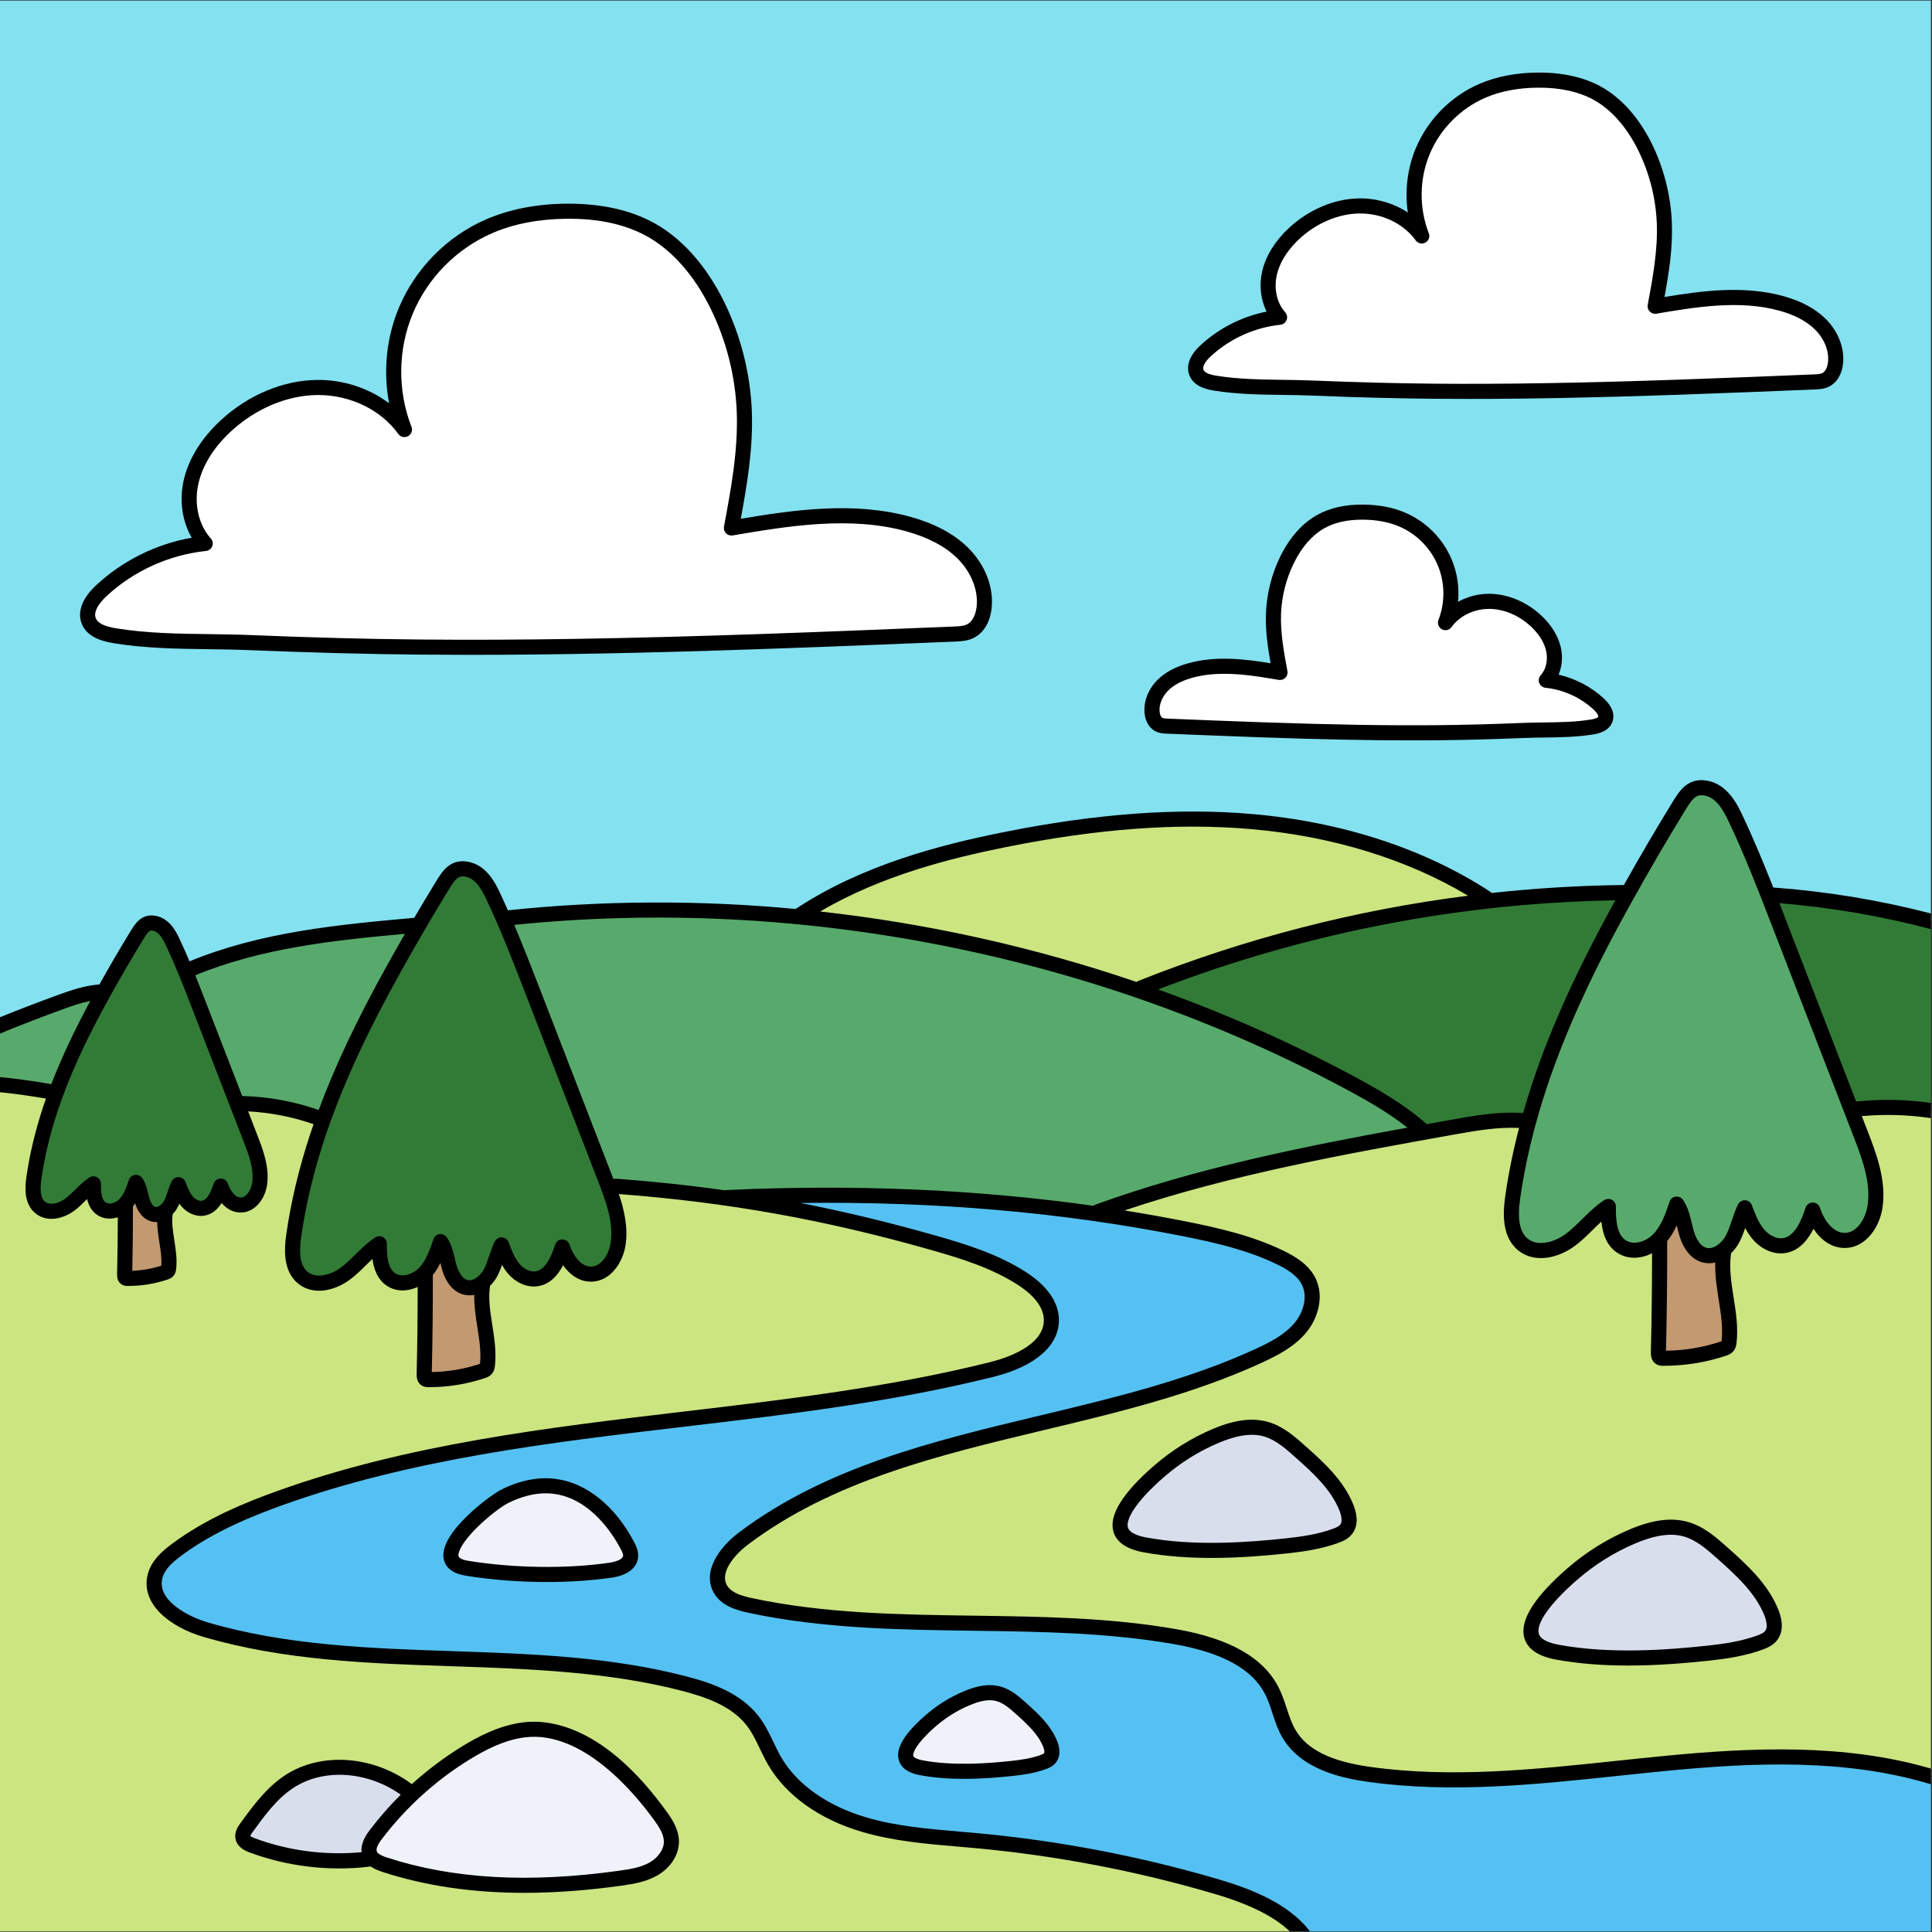 <svg id="Capa_1" enable-background="new 0 0 512.29 512.29" height="512" viewBox="0 0 512.29 512.29" width="512" xmlns="http://www.w3.org/2000/svg"><rect x="0" y="0" width="512.29" height="512.29" fill="#333333" stroke="none"/><path d="m510.34 470.565c-.73-.21-1.47-.41-2.22-.6-.03-.01-.07-.02-.1-.02-.58-.16-1.16-.3-1.75-.44-.58-.14-1.17-.28-1.76-.4-.66-.16-1.32-.3-1.99-.43-.76-.16-1.54-.31-2.32-.45s-1.56-.28-2.35-.41c-3.84-.63-7.82-1.11-11.97-1.43-.2-.01-.4-.03-.6-.04-1.58-.13-3.19-.22-4.82-.29-.11 0-.22-.01-.32-.01-2.65-.12-5.37-.18-8.16-.18-.51 0-1.04.01-1.56.02-1.14.01-2.29.02-3.46.04-1.76.04-3.56.1-5.41.18-.61.03-1.24.06-1.87.09-1.25.06-2.53.14-3.85.22-1.32.09-2.67.18-4.05.28-.5.04-1.01.08-1.52.12-.74.06-1.49.12-2.26.19-1.98.17-4.05.35-6.2.56-.07.01-.13.01-.2.02-4.2.41-8.41.85-12.64 1.3-.04 0-.08.01-.12.01-1.91.2-3.83.41-5.75.61-3.86.4-7.74.78-11.63 1.13-1.95.17-3.9.33-5.86.48-1.23.09-2.47.18-3.7.26-1.33.09-2.66.17-3.99.23-.07 0-.14.01-.21.01-4.09.22-8.18.34-12.25.34-8.07 0-15.37-.47-22.31-1.44-.49-.07-1-.14-1.52-.23-.99-.16-1.95-.34-2.87-.53-.46-.1-.91-.2-1.35-.3-.57-.13-1.14-.28-1.72-.44-.32-.09-.63-.18-.94-.27-.79-.23-1.58-.5-2.36-.8-.5-.19-.98-.39-1.45-.59-.55-.24-1.07-.49-1.57-.75-.23-.11-.45-.23-.67-.35-.24-.14-.48-.28-.71-.42s-.45-.28-.67-.43c-.22-.14-.44-.29-.65-.44-1.35-.95-2.51-2.03-3.48-3.23-.38-.47-.73-.96-1.06-1.47-.12-.17-.23-.35-.34-.53-.27-.46-.52-.94-.74-1.43-.23-.49-.45-.98-.63-1.48-.1-.25-.2-.5-.29-.76-.28-.76-.53-1.52-.78-2.28l-.06-.17c-.01-.03-.02-.07-.03-.1-.27-.83-.55-1.68-.86-2.52-.08-.21-.16-.43-.25-.65-.1-.27-.21-.54-.33-.81-.17-.38-.34-.75-.53-1.12-.46-.92-1-1.79-1.61-2.63v-.01c-.47-.62-.97-1.23-1.5-1.81-.36-.39-.75-.77-1.15-1.13-.23-.22-.47-.43-.72-.64-.23-.2-.46-.39-.7-.56-.16-.14-.33-.27-.5-.39-.23-.17-.46-.34-.7-.5-.56-.39-1.16-.77-1.78-1.13-.61-.36-1.26-.71-1.93-1.05-.51-.25-1.03-.5-1.57-.73-.53-.24-1.08-.47-1.65-.69-1.91-.74-4.01-1.4-6.28-1.98-.75-.2-1.53-.38-2.33-.55-1.06-.23-2.16-.44-3.3-.64-1.1-.19-2.19-.37-3.29-.55-.01 0-.02 0-.02 0-1.11-.17-2.22-.33-3.33-.48-7.72-1.05-15.53-1.63-23.32-1.97-4.18-.19-8.36-.31-12.52-.39-.52-.01-1.05-.02-1.57-.03-2.9-.05-5.8-.09-8.68-.13-.17-.01-.35-.01-.52-.01h-.27c-10.96-.15-22.13-.31-33.25-1.15-.62-.05-1.24-.1-1.86-.15s-1.24-.1-1.86-.16-1.24-.11-1.86-.18c-6.81-.66-13.59-1.63-20.26-3.06-.79-.17-1.58-.36-2.35-.6-.17-.05-.34-.1-.5-.15-.21-.07-.42-.14-.62-.22-.18-.07-.36-.14-.54-.21-.17-.07-.35-.15-.52-.23-.22-.1-.43-.21-.64-.32-.42-.23-.8-.48-1.14-.77-.18-.14-.35-.29-.51-.44-.13-.13-.25-.26-.37-.39-.24-.27-.46-.56-.65-.88-2.22-3.68.09-7.99 3.43-11.3.2-.2.4-.39.61-.59.63-.58 1.28-1.12 1.94-1.62 7.29-5.51 15.16-9.95 23.4-13.66.63-.29 1.26-.57 1.9-.84.61-.27 1.21-.53 1.82-.78 1.83-.76 3.67-1.5 5.52-2.21.02-.01.04-.01.06-.02 1.64-.62 3.29-1.22 4.95-1.8 13.43-4.68 27.46-8.04 41.25-11.34.03 0 .07-.01.1-.02l.15-.04c2.39-.57 4.78-1.14 7.19-1.73.04-.01.09-.02.13-.03 2.16-.52 4.33-1.05 6.5-1.6 2.74-.68 5.48-1.39 8.21-2.12 2.45-.66 4.89-1.34 7.32-2.05 2.42-.7 4.82-1.44 7.21-2.2 1.82-.59 3.64-1.19 5.45-1.83 2.37-.83 4.73-1.7 7.07-2.62 2.93-1.16 5.83-2.39 8.68-3.71.81-.37 1.64-.77 2.48-1.19s1.69-.87 2.52-1.37c1.66-.99 3.27-2.14 4.67-3.53.2-.2.4-.4.59-.61s.38-.42.56-.64c2.58-3.11 4.26-8.11 2.19-12.28-.58-1.16-1.4-2.15-2.34-3.01-.31-.28-.63-.55-.96-.8 0 0-.01 0-.01-.01-.5-.38-1.02-.73-1.54-1.05-.01 0-.01-.01-.01-.01-.35-.21-.7-.41-1.05-.6-.01 0-.01-.01-.01-.01-.52-.29-1.04-.56-1.54-.8-5.16-2.52-10.6-4.23-16.02-5.57-3.24-.8-6.43-1.47-9.44-2.07-1.31-.26-2.63-.52-3.96-.77-.12-.02-.24-.04-.37-.07-1.1-.21-2.2-.41-3.31-.61-2.83-.51-5.7-1-8.6-1.46-2.46-.4-4.94-.77-7.43-1.13l-.22-.03c-4.41-.63-8.85-1.19-13.34-1.69-2.38-.27-4.77-.52-7.17-.74-1.58-.16-3.17-.31-4.76-.45-.74-.07-1.48-.13-2.23-.19-1.35-.11-2.7-.22-4.05-.32-1.34-.1-2.68-.2-4.03-.29-1.01-.07-2.02-.14-3.03-.19-.85-.06-1.7-.11-2.55-.15-2.19-.13-4.4-.24-6.61-.33-1.47-.06-2.94-.12-4.41-.17-1.71-.06-3.42-.11-5.14-.16-.36-.01-.73-.02-1.09-.02-4.06-.09-8.15-.14-12.25-.14-2.45 0-4.9.02-7.36.05l-.35 3.96c.21.04.41.08.62.12 1.27.25 2.54.51 3.81.77.96.2 1.92.4 2.89.61.51.1 1.02.22 1.54.33 1.2.26 2.39.53 3.6.8.03.01.06.01.09.02.81.19 1.63.37 2.44.57 2.6.61 5.21 1.24 7.84 1.91 1.14.29 2.29.59 3.44.89 3.22.85 6.48 1.74 9.77 2.68 1.59.45 3.2.92 4.82 1.42.83.25 1.65.51 2.48.79 2.04.66 4.08 1.39 6.09 2.21.88.35 1.75.73 2.62 1.12 2.38 1.08 4.71 2.31 6.95 3.73.64.41 1.24.82 1.8 1.24s1.09.85 1.57 1.28c.25.22.48.44.71.66.45.44.86.89 1.23 1.34s.71.91 1 1.37c.3.46.55.93.77 1.4.54 1.17.83 2.37.87 3.58.01.28 0 .56-.02.83-.01.17-.03.34-.05.52-.03.27-.07.53-.13.79s-.12.52-.21.77c-.05.15-.09.29-.15.44-.1.28-.23.56-.37.83-.07.14-.14.27-.22.41-.39.7-.87 1.36-1.43 1.97-.18.21-.38.42-.59.62-.12.13-.25.24-.38.37-.42.38-.86.73-1.32 1.07-.2.15-.4.29-.61.43-.3.2-.6.4-.92.59-1.4.86-3.01 1.63-4.83 2.3-.64.24-1.25.45-1.84.64-1.02.32-1.94.58-2.71.77-1.67.42-3.34.82-5.02 1.21-3.01.71-6.03 1.37-9.07 1.99-.34.08-.68.15-1.03.22-2.68.55-5.37 1.07-8.07 1.56-17.7 3.26-35.66 5.49-53.29 7.57l-5.07.6c-3.15.38-6.31.75-9.48 1.13s-6.33.77-9.51 1.16c-.86.11-1.72.22-2.58.33-2.95.37-5.9.75-8.85 1.16-.01 0-.03.01-.04.01-2.25.3-4.5.61-6.75.94-11.7 1.7-23.39 3.69-34.93 6.25-1.52.34-3.04.68-4.56 1.04-6.24 1.47-12.44 3.11-18.57 4.98-1.5.45-3 .92-4.49 1.41-2.52.81-5.03 1.66-7.53 2.56-1.02.37-2.07.75-3.15 1.16-5.6 2.11-11.99 4.83-18.1 8.49-.96.56-1.9 1.16-2.84 1.77 0 .01-.01.01-.01.01-1.15.76-2.29 1.56-3.4 2.39-1.5 1.12-3.05 2.43-4.18 4.01-.13.18-.25.37-.37.56-.07.11-.14.23-.2.36-.13.21-.24.43-.34.65s-.19.45-.27.68c-.06.18-.11.36-.16.54-.13.51-.21 1.01-.25 1.49-.03.34-.03.68 0 1.01.01.17.03.35.05.52.04.35.11.69.22 1.02.05.17.11.34.16.51.14.42.32.82.54 1.21.01 0 .01 0 0 .01.21.39.46.77.73 1.14.22.3.46.6.71.89.29.32.59.63.91.93.28.27.58.53.89.78 1.62 1.31 3.53 2.4 5.4 3.25.63.28 1.25.53 1.85.76.26.1.53.2.8.29.22.08.44.15.66.22s.44.13.66.2c.66.19 1.32.38 1.99.57 1.33.37 2.66.71 4 1.04 4.68 1.15 9.41 2.06 14.18 2.79 1.36.21 2.73.4 4.09.59 13.68 1.8 27.57 2.27 41.18 2.73 4.4.15 8.83.3 13.27.5 2.01.09 4.02.19 6.02.3 5.61.31 11.22.72 16.81 1.33.43.04.85.09 1.28.14.87.1 1.74.2 2.61.31 1.66.21 3.31.43 4.95.69.89.13 1.77.27 2.65.42 3.4.55 6.78 1.21 10.13 1.99 1.26.29 2.51.6 3.75.92 1.65.43 3.34.91 5.02 1.48 5.05 1.71 9.99 4.22 13.29 8.55.93 1.22 1.7 2.55 2.4 3.92.42.81.82 1.63 1.21 2.45.16.32.32.66.48 1 .18.38.37.75.56 1.13.17.34.34.68.52 1.01.09.17.18.34.28.5.08.17.18.34.27.5.42.72.87 1.43 1.37 2.11.17.24.34.47.5.7.35.45.7.89 1.07 1.33v.01c.38.43.76.86 1.15 1.28.2.22.4.43.61.63.41.42.84.82 1.27 1.23h.01c.44.4.89.79 1.36 1.18 4.42 3.64 10.03 6.53 16.49 8.42 1 .29 2.02.56 3.04.81.22.06.45.11.68.16.61.15 1.22.28 1.84.4 3.28.68 6.6 1.16 9.93 1.54.69.08 1.38.15 2.07.22 2.46.26 4.91.46 7.34.67.06.01.13.01.19.02 1.4.11 2.8.23 4.21.37.09 0 .18.01.27.02 21.66 1.99 43.18 6.12 63.97 12.25.59.18 1.18.35 1.75.54.55.16 1.11.34 1.68.54.38.13.75.25 1.11.38.36.12.72.24 1.09.39.45.16.89.33 1.33.5.25.1.51.2.76.3.67.26 1.32.54 1.96.82 1.77.76 3.53 1.64 5.22 2.66.26.14.51.3.77.47.76.48 1.48.96 2.16 1.46.57.42 1.1.84 1.61 1.28.22.18.44.37.65.57.18.15.35.31.52.47.49.47.95.96 1.38 1.45h167.23v-41.1c-.55-.17-1.1-.33-1.66-.48zm-266.04-1.83c-.15-.03-.29-.05-.43-.08-1.82-.41-2.98-1.11-3.46-2.09-.04-.07-.08-.15-.1-.23-.03-.08-.06-.16-.08-.24-.03-.11-.05-.21-.06-.32-.06-.49-.01-1.11.27-1.87.06-.15.12-.3.19-.46l.18-.39c.11-.2.22-.4.35-.61.06-.1.12-.21.19-.31.06-.1.13-.21.2-.31.06-.1.14-.21.22-.31.06-.1.14-.21.23-.31.16-.2.32-.41.48-.61s.34-.41.51-.61c.15-.18.32-.37.5-.56.14-.15.28-.29.42-.44s.28-.29.42-.43.28-.28.42-.42.29-.28.43-.42c.14-.13.27-.25.4-.37.18-.16.35-.32.51-.46.14-.13.28-.25.41-.37.08-.07.16-.14.24-.21.33-.29.66-.57 1-.84 1.46-1.18 2.99-2.24 4.59-3.16l.48-.27c.65-.37 1.32-.72 2-1.04.19-.1.39-.19.59-.27.33-.16.66-.3.99-.44.5-.21.98-.39 1.45-.55.15-.06.29-.11.44-.15.6-.2 1.18-.36 1.73-.47.17-.04.33-.07.5-.1.34-.06.67-.11.99-.13.14-.02.27-.03.4-.03.19-.01.37-.02.55-.02.41 0 .82.03 1.21.08.16.02.32.05.47.08.11.02.21.04.32.07.15.03.3.07.45.11.23.07.46.15.68.24.26.1.52.21.77.34.2.1.39.2.59.31.26.15.51.31.76.48.29.2.58.41.86.63.28.21.56.43.82.66.17.14.34.28.5.43.07.05.13.1.19.16.21.18.41.35.6.53.37.33.75.67 1.12 1.01.37.33.75.68 1.13 1.05.34.32.68.65 1.02 1 .34.34.67.69.99 1.04.11.12.22.24.32.36.11.12.22.24.31.36.34.4.67.82.99 1.25.2.27.38.54.56.82.17.26.33.52.48.79.12.2.23.4.33.61.1.2.2.41.3.62s.19.42.27.63c.42 1.08.75 2.59-.07 3.63-.18.24-.42.44-.71.61-.1.06-.21.12-.32.17-.08.04-.16.08-.25.11-.11.06-.22.1-.34.14-.05.02-.1.04-.15.06-.34.12-.67.24-1.01.35h-.01c-.69.21-1.38.39-2.07.55-.41.09-.82.17-1.23.24-1.33.25-2.66.42-3.94.56-3.1.33-7.78.77-12.74.77-.61 0-1.21-.01-1.81-.02-.9-.02-1.77-.06-2.63-.11-.24-.01-.47-.03-.71-.05-.72-.04-1.42-.1-2.11-.18-.39-.04-.78-.08-1.16-.13-.34-.04-.67-.09-1-.14-.16-.02-.33-.04-.49-.07-.17-.03-.33-.06-.49-.08-.32-.05-.64-.11-.95-.17zm-124.7-55.86c-.08-.48-.04-1 .08-1.55.01-.03.02-.07.03-.12.03-.13.08-.28.13-.42.11-.36.26-.73.45-1.1l.01-.01c.71-1.44 1.87-2.99 3.26-4.48.48-.53.97-1.04 1.45-1.52.43-.43.86-.84 1.29-1.24.39-.37.79-.73 1.19-1.07.93-.8 1.84-1.54 2.67-2.17.19-.15.38-.29.56-.42.37-.28.72-.53 1.05-.75.32-.22.63-.42.9-.59.38-.24.7-.43.96-.56 1.33-.68 3.04-1.43 5-2 .21-.06.42-.12.64-.17.42-.11.85-.21 1.29-.3.21-.04.43-.08.65-.12.26-.05.52-.09.79-.12.12-.02.25-.04.37-.05.76-.09 1.54-.14 2.34-.14.29 0 .59.01.88.02.11 0 .21.01.31.02.33.02.66.05.99.09.47.06.95.13 1.42.22.72.13 1.41.31 2.09.54.29.09.58.19.87.3.21.08.43.16.64.25.64.27 1.28.57 1.9.9.89.47 1.76 1.01 2.61 1.62.22.15.43.3.63.47.21.16.42.32.63.49.3.24.58.48.86.73.22.19.44.38.65.59.21.2.42.4.62.6.21.19.41.4.6.61s.38.41.57.62c.2.2.38.41.55.62.35.42.69.83 1.01 1.24.17.19.32.39.46.59.28.38.55.76.81 1.13.05.08.11.16.17.24.28.41.54.8.78 1.18.25.4.48.78.7 1.15.12.19.23.39.34.59.22.38.41.73.58 1.05.2.39.39.79.54 1.18.05.11.09.22.12.34.04.12.07.24.1.36.02.12.04.24.06.37.03.23.03.47 0 .71-.14 1.27-1.09 2.11-2.18 2.65-.14.07-.28.13-.42.19-.02.02-.03.03-.06.03-.13.07-.27.12-.42.16-.01.01-.02.01-.04.01-.11.04-.21.07-.32.1-.64.21-1.29.33-1.82.41-.48.07-.97.14-1.46.2s-.99.12-1.5.18c-.45.05-.91.11-1.37.15-.57.06-1.14.12-1.72.16-1.38.12-2.79.22-4.23.29-2.16.11-4.37.16-6.63.16-.74 0-1.47-.01-2.21-.02-.62-.01-1.24-.03-1.86-.05-.59-.01-1.18-.03-1.76-.06-.01.01-.03.01-.04 0-.7-.02-1.4-.06-2.09-.1-.09 0-.17-.01-.26-.01-.57-.04-1.13-.07-1.69-.12-.06 0-.11 0-.16-.01-.36-.02-.72-.05-1.08-.08-1.26-.1-2.51-.21-3.74-.36-.65-.07-1.29-.14-1.93-.22-.64-.07-1.27-.16-1.9-.25-.85-.11-1.7-.24-2.53-.37-.32-.05-.62-.12-.9-.19s-.54-.15-.79-.24c-.09-.03-.18-.07-.27-.11-.09-.03-.18-.07-.26-.11s-.16-.08-.24-.12c-.18-.09-.34-.19-.49-.3-.09-.05-.17-.11-.25-.19-.16-.13-.29-.27-.42-.42-.12-.15-.22-.31-.31-.47-.04-.08-.08-.17-.11-.26-.06-.17-.11-.36-.14-.55z" fill="#54c1f2"/><path d="m511.89 294.455c-.55-.08-1.09-.16-1.64-.22-1.26-.16-2.52-.28-3.78-.37-.26-.02-.51-.04-.76-.05-1.01-.07-2.01-.12-3.02-.14-.18-.01-.37-.01-.55-.01-.51-.02-1.02-.02-1.53-.02-.68 0-1.37.01-2.05.03-.69.01-1.38.04-2.06.08-.57.03-1.14.06-1.71.11-.26.01-.52.03-.77.06-.09 0-.17.01-.25.02-.09.01-.18.02-.27.02l-2.63.24h-.02l2.47 6.33c.59 1.54 1.21 3.12 1.77 4.76 1.59 4.61 2.85 9.73 2.08 14.73-.07.46-.17.91-.29 1.37-.06.26-.13.51-.23.76-.08.24-.16.47-.25.7-.88 2.23-2.37 4.25-4.3 5.3-.14.07-.28.14-.42.21-.15.06-.29.12-.44.18-.18.06-.36.12-.55.17s-.39.09-.58.12c-.25.05-.51.07-.78.08h-.19c-.19 0-.37-.01-.55-.03-.22-.01-.42-.04-.63-.08-.16-.03-.31-.07-.47-.11-.21-.06-.43-.13-.63-.21-.13-.05-.26-.1-.39-.16-.22-.1-.43-.21-.64-.33-.22-.13-.43-.27-.64-.42 0 0 0 0-.01 0-.21-.16-.41-.31-.6-.48-.21-.18-.4-.36-.59-.55-.12-.12-.23-.24-.34-.36s-.21-.24-.31-.36c-.15-.18-.29-.37-.43-.55-.08-.1-.16-.21-.23-.31-.19-.27-.37-.55-.54-.84-.01 0-.01 0-.01-.01l-1.52-2.26-1.54 3.09c-.22.44-.44.85-.68 1.23-.13.22-.27.43-.42.64-.03.06-.07.12-.12.18-.12.17-.24.34-.37.5-.03.04-.06.08-.09.11-1.03 1.25-2.18 2.08-3.44 2.48-.29.09-.58.16-.88.2-.27.04-.55.06-.84.06-.94 0-1.89-.22-2.81-.63-1.18-.53-2.3-1.38-3.22-2.48-.22-.25-.42-.52-.6-.79-.01-.01-.03-.03-.04-.05-.17-.24-.34-.5-.5-.77-.17-.27-.33-.55-.49-.85-.02-.03-.04-.07-.06-.1l-2.09-3.92-.09-.17-1.48 4.39c-.1.3-.2.6-.31.91-.11.3-.23.61-.35.92-.1.26-.21.51-.32.76-.03.06-.06.12-.09.18-.14.3-.29.6-.45.9-.11.2-.23.4-.36.6s-.27.39-.41.58c0 .01 0 .01-.01.02-.3.37-.61.73-.95 1.05l-.34.33c-.02.03-.05.05-.08.07l-.19.19v.85l.01.02c-.09.61-.14 1.21-.17 1.82l-.02.64c-.02.56-.01 1.11.01 1.67 0 .1 0 .2.01.29 0 .09 0 .18.01.27.01.24.02.49.04.73.01.19.03.39.05.58.01.22.03.45.06.67.02.32.06.63.1.95.09.73.18 1.46.29 2.19.1.72.22 1.44.33 2.16.19 1.23.39 2.48.55 3.74.03.22.06.45.08.67.28 2.33.41 4.69.15 7.04-.01.01-.01.03-.01.04-.03.31-.09.82-.39 1.18-.21.25-.52.4-.79.5l-.2.07c-.05.02-.11.04-.17.05-.59.2-1.18.39-1.78.56-.18.05-.37.1-.55.15-.47.14-.92.26-1.39.37-.01 0-.02.01-.03.01-.61.16-1.23.3-1.85.42-.55.12-1.1.22-1.66.32-.12.02-.24.04-.35.06-.32.05-.64.1-.96.14-.05.01-.11.02-.16.02-.39.06-.79.11-1.19.15-.54.07-1.08.13-1.63.17-.56.05-1.12.09-1.68.11-.42.02-.84.04-1.26.04-.14.01-.28.01-.42.01-.26.01-.53.01-.79.01h-.31c-.21 0-.46 0-.66-.11-.14-.08-.52-.28-.52-1.33l.01-.61c.05-1.97.09-3.97.13-5.98s.07-4.04.09-6.09c.01-.54.01-1.09.02-1.64.03-1.81.04-3.63.05-5.47 0-.72 0-1.44.01-2.16.01-1.46.01-2.93.01-4.43v-3.22l-2.38 1.18c-.01 0-.02.01-.03.01-.21.12-.42.21-.64.31-1.22.56-2.48.89-3.69.89-.12 0-.25 0-.37-.01-.17 0-.35-.02-.52-.05-.15-.02-.31-.04-.46-.08-.22-.04-.44-.1-.65-.18-.16-.05-.31-.11-.46-.17s-.29-.13-.43-.21c-.18-.09-.35-.19-.51-.3-.2-.13-.39-.28-.57-.42-.15-.13-.3-.27-.43-.41-.3-.3-.56-.64-.79-1.01-.12-.17-.22-.36-.32-.55s-.2-.38-.28-.59c-.09-.18-.16-.38-.23-.58-.07-.21-.14-.41-.2-.62-.03-.12-.07-.24-.1-.37-.04-.16-.08-.32-.11-.48-.08-.37-.15-.76-.2-1.15-.03-.16-.05-.32-.06-.48-.02-.16-.04-.32-.05-.48-.01-.09-.02-.18-.03-.28l-.33-3.01-.03-.29-2.33 2.12c-.01.01-.02.02-.03.03-.52.46-1.03.93-1.53 1.41-.28.27-.55.54-.83.82l-.44.42-.09.09c-.76.75-1.58 1.56-2.45 2.35-.29.26-.59.52-.89.78-.4.34-.82.67-1.24.98-.09.07-.18.14-.28.2-.01.02-.01.02-.02.01-.04.04-.07.07-.11.08-.16.13-.33.24-.5.34 0 0-.01 0-.01.01-.31.19-.62.38-.94.54-.03.02-.07.04-.1.05-.29.16-.58.3-.88.43-.33.16-.67.29-1 .41s-.68.23-1.02.32c-.33.09-.65.17-.97.23-.02 0-.03 0-.05.01-.15.03-.3.06-.45.07-.16.02-.32.04-.48.06l-.39.03c-.07.01-.15.01-.22.01-.06.01-.12.01-.18.01-.06.01-.12.01-.18.01-1.36 0-2.58-.29-3.65-.87-.36-.2-.71-.43-1.03-.68-3.7-2.94-3.36-8.59-2.79-12.59.2-1.4.42-2.81.67-4.24.12-.76.26-1.52.41-2.29.14-.77.29-1.54.45-2.31.09-.46.19-.92.29-1.38.08-.4.16-.81.26-1.22.14-.63.28-1.27.43-1.91.17-.75.35-1.5.54-2.26.36-1.48.74-2.97 1.15-4.47.01-.04.03-.09.04-.14l.01-.04-2.46-.12c-.38-.02-.77-.04-1.16-.04-.3-.01-.6-.01-.9-.01-1.97 0-3.95.13-5.92.34-.35.03-.69.07-1.04.12-.99.13-1.97.26-2.94.41-1.34.2-2.67.43-3.99.66-.55.1-1.09.19-1.63.29-1.1.2-2.21.4-3.32.6-1.1.2-2.21.4-3.31.6l-.96.17c-1.11.19-2.23.39-3.34.6l-.84.15c-2.4.44-4.83.88-7.29 1.34-1.24.23-2.48.46-3.72.7-3.74.7-7.54 1.44-11.38 2.22-1.71.35-3.42.7-5.15 1.06-1.03.22-2.05.43-3.09.66-1.46.31-2.92.63-4.38.95-.92.2-1.84.41-2.76.62-.9.21-1.82.42-2.73.63-7.75 1.81-15.58 3.82-23.33 6.09-.45.13-.9.26-1.34.4-1.34.39-2.67.8-3.99 1.21-.99.31-1.99.62-2.98.94-1.08.35-2.16.7-3.24 1.06-.21.07-.43.14-.64.21v.01l.32 3.86c2.9.46 5.77.95 8.6 1.46 1.11.2 2.21.4 3.31.61.13.03.25.05.37.07 1.33.25 2.65.51 3.96.77 3.01.6 6.2 1.27 9.44 2.07 5.39 1.35 10.92 3.09 16.02 5.58.5.24 1.01.51 1.54.79 0 0 0 .01.01.01.35.19.7.39 1.05.6 0 0 0 .01.01.01.52.32 1.04.67 1.54 1.05 0 .01.01.01.01.01.33.25.65.52.96.8.94.86 1.76 1.85 2.34 3.01 2.07 4.17.39 9.17-2.19 12.28-.18.22-.37.43-.56.64s-.39.41-.59.61c-1.4 1.39-3.01 2.54-4.67 3.53-.83.5-1.68.95-2.52 1.37-.84.43-1.67.82-2.48 1.19-2.85 1.32-5.75 2.55-8.68 3.71-2.34.92-4.7 1.8-7.07 2.62-1.81.64-3.63 1.24-5.45 1.83-2.39.77-4.8 1.5-7.21 2.2-2.43.71-4.87 1.39-7.32 2.05-2.73.73-5.47 1.44-8.21 2.12-2.17.55-4.34 1.08-6.5 1.6-.04.01-.09.02-.13.03-2.41.59-4.8 1.16-7.19 1.73-.05.01-.1.02-.15.03l-.1.03c-13.79 3.3-27.82 6.66-41.25 11.34-1.66.58-3.31 1.18-4.95 1.8-.02.01-.04.01-.06.02-1.85.7-3.69 1.44-5.52 2.21-.61.25-1.21.51-1.82.78-.64.27-1.27.55-1.9.84-8.24 3.71-16.11 8.15-23.4 13.66-.66.5-1.31 1.04-1.94 1.62-.21.2-.41.39-.61.59-3.34 3.31-5.65 7.62-3.43 11.3.19.32.41.61.65.88.12.13.24.26.37.39.16.15.33.3.51.44.35.28.74.53 1.14.77.21.11.42.22.64.32.17.08.35.16.52.23.18.07.36.14.54.21.2.08.41.15.62.22.16.05.33.1.5.15.77.24 1.56.43 2.35.6 6.67 1.43 13.45 2.4 20.26 3.06.62.07 1.24.12 1.86.18s1.24.11 1.86.16 1.24.1 1.86.15c11.12.84 22.29 1 33.25 1.15h.27c.17 0 .35 0 .52.01 2.88.04 5.78.08 8.68.13.52.01 1.05.02 1.57.03 4.16.08 8.34.2 12.52.39 7.79.34 15.6.92 23.32 1.97 1.11.14 2.22.3 3.33.48h.02c1.1.17 2.19.35 3.29.54 1.14.2 2.24.41 3.3.65.8.17 1.58.35 2.33.55 2.27.57 4.37 1.23 6.28 1.98.57.22 1.12.45 1.65.69.54.23 1.06.48 1.57.73.67.34 1.32.69 1.93 1.05.62.36 1.22.74 1.78 1.13.24.16.47.33.7.5.17.12.34.25.5.39.24.17.47.36.7.56.25.21.49.42.72.64.4.36.79.74 1.15 1.13.54.58 1.05 1.19 1.5 1.81v.01c.62.84 1.16 1.71 1.62 2.62.19.37.36.74.52 1.13.12.27.23.54.33.81.09.22.17.44.25.65.31.84.59 1.69.86 2.52l.04.1c.02.06.04.11.05.17.25.76.5 1.52.78 2.28.09.26.19.51.29.76.18.5.4.99.63 1.48.22.48.47.95.75 1.42.11.18.22.36.33.54.33.51.68 1 1.06 1.47.97 1.2 2.13 2.28 3.48 3.23.21.15.43.3.65.44.22.15.44.29.67.43s.47.28.71.42c.22.12.44.24.67.35.5.26 1.02.51 1.57.75.47.2.95.4 1.45.59.75.28 1.54.55 2.36.8.31.09.62.18.94.27.56.15 1.13.3 1.72.44.44.1.89.2 1.35.3.92.19 1.88.37 2.87.53.5.08 1 .15 1.52.22 6.95.97 14.26 1.44 22.35 1.44 4.07 0 8.14-.12 12.21-.33.07 0 .14-.01.21-.01 1.33-.07 2.66-.14 3.99-.23 1.23-.08 2.47-.17 3.7-.26 1.96-.15 3.91-.31 5.86-.48 3.89-.34 7.77-.73 11.63-1.13 1.92-.2 3.84-.41 5.75-.61.04 0 .08-.01.12-.01 4.23-.45 8.44-.89 12.64-1.3.07-.01.13-.01.2-.02 2.15-.21 4.22-.39 6.2-.56.77-.07 1.52-.13 2.26-.19.51-.04 1.02-.08 1.52-.12 1.38-.1 2.73-.19 4.05-.28 1.31-.08 2.6-.15 3.85-.22.63-.03 1.26-.06 1.87-.09 1.85-.08 3.65-.14 5.41-.18 1.17-.03 2.31-.03 3.46-.04.52-.01 1.05-.01 1.57-.01 2.79 0 5.5.06 8.15.17.1 0 .21.01.32.01 1.63.08 3.24.17 4.82.29.2.01.4.03.6.04 4.15.32 8.13.8 11.97 1.43.79.13 1.57.27 2.35.41s1.56.29 2.32.45c.67.13 1.33.27 1.99.43.59.12 1.18.26 1.76.4.59.14 1.17.28 1.75.44.03 0 .07.01.1.02.75.19 1.49.39 2.22.6.37.1.74.2 1.11.31.18.05.36.1.55.16v-176.57c-.04-.01-.07-.01-.11-.01zm-208.39 115.17c-.17-.03-.34-.07-.51-.1-.16-.04-.32-.07-.48-.11s-.31-.08-.47-.12c-.69-.19-1.32-.41-1.87-.67-.11-.05-.21-.1-.31-.15-.29-.14-.56-.3-.81-.47-.11-.07-.22-.15-.32-.23-.31-.23-.57-.49-.8-.76-.07-.09-.14-.17-.2-.26-.07-.09-.13-.19-.19-.29s-.11-.2-.16-.3c-.1-.2-.18-.42-.24-.64-.11-.42-.16-.88-.13-1.37 0-.09.01-.17.02-.26.01-.13.03-.26.05-.39s.05-.26.08-.4c.07-.31.16-.64.29-.98.04-.12.09-.25.14-.37.06-.17.14-.33.22-.51.03-.08.07-.16.12-.25.1-.21.21-.42.33-.64.19-.35.4-.7.63-1.06s.48-.73.75-1.11c.21-.3.44-.6.69-.91.25-.32.51-.63.77-.95.13-.16.26-.32.42-.48.29-.33.58-.66.88-.99.31-.33.63-.67.97-1 .16-.17.33-.34.51-.51.34-.36.7-.7 1.07-1.05.19-.17.38-.35.57-.53.38-.36.77-.72 1.18-1.07.21-.18.42-.36.63-.55.45-.41.92-.8 1.39-1.17.22-.18.43-.35.65-.52.48-.39.98-.77 1.47-1.13.01 0 .01 0 .01-.01.6-.45 1.21-.88 1.82-1.29.5-.34 1-.67 1.51-.99.28-.18.57-.36.86-.53.4-.25.8-.49 1.21-.72s.82-.46 1.22-.69c.64-.35 1.28-.68 1.93-.99.67-.33 1.34-.64 2.02-.95.33-.15.67-.29 1.01-.44.46-.19.9-.37 1.34-.53h.01c.44-.17.87-.32 1.29-.46.39-.13.78-.25 1.15-.36.81-.24 1.58-.43 2.33-.57.17-.03.33-.06.49-.08.26-.05.52-.09.77-.12.3-.04.59-.07.88-.09.18-.02.36-.03.53-.03.24-.01.48-.02.71-.02 1.36 0 2.61.17 3.84.53.2.06.39.12.58.19.19.06.38.13.57.21.18.07.36.14.54.23.21.09.42.19.63.3.15.07.31.15.46.24.24.13.48.27.71.41.22.13.43.26.64.4.47.3.93.63 1.38.99.22.17.44.33.66.5.21.17.43.35.64.53.21.17.42.35.63.53.21.17.41.35.61.53.33.29.65.58.97.86.57.51 1.16 1.03 1.75 1.57.29.27.58.54.88.81.3.26.59.53.88.82.59.55 1.17 1.12 1.74 1.7.23.22.45.46.67.69.06.06.12.12.18.19.28.29.56.59.83.9.5.55.98 1.12 1.43 1.7.14.17.27.35.41.53.32.41.62.82.89 1.24.13.18.25.36.37.54.14.21.28.42.4.64.09.14.17.27.25.41.19.31.36.62.53.94.13.24.25.47.36.72.25.5.47 1.02.68 1.54.37.94.69 2.08.69 3.18 0 .15-.01.3-.02.44-.01.11-.02.22-.04.32-.02.19-.06.38-.12.56-.03.1-.06.21-.1.3-.04.1-.08.19-.13.28-.03.07-.07.14-.11.21-.08.13-.17.27-.27.4-.18.22-.37.41-.58.58-.18.15-.38.29-.6.41-.11.07-.24.13-.36.19s-.25.12-.39.18c-.28.13-.57.25-.86.35-.66.24-1.33.46-2.01.66-.34.1-.67.2-1.01.29s-.68.18-1.02.26c-.54.13-1.08.26-1.63.37-.39.08-.78.15-1.18.22-.48.09-.96.17-1.44.25-.37.06-.74.11-1.11.16-.4.06-.8.11-1.2.16-.38.05-.75.1-1.13.14-.4.05-.81.1-1.21.14-4.83.52-12.15 1.21-19.94 1.21-.69 0-1.37-.01-2.04-.02-.33 0-.67-.01-1-.02-.45-.01-.9-.02-1.34-.04s-.87-.04-1.31-.06c-.06.01-.11 0-.17 0-.17-.01-.33-.02-.5-.03-.04 0-.09 0-.13-.01-.34-.01-.69-.03-1.03-.06-.05 0-.11 0-.16-.01-.41-.02-.83-.05-1.24-.09-.01.01-.03 0-.04 0-.42-.03-.84-.07-1.26-.11-.3-.02-.6-.05-.9-.09-.2-.01-.4-.04-.6-.06-.49-.05-.99-.1-1.47-.17-.53-.07-1.05-.14-1.56-.21-.52-.08-1.03-.15-1.53-.24-.5-.08-1-.17-1.49-.26zm109.35 28.44c-.24-.04-.48-.09-.71-.14-.46-.11-.9-.22-1.31-.34-.21-.07-.41-.13-.6-.2-.38-.14-.74-.29-1.07-.45 0 0 0 .01-.01 0-.4-.2-.77-.41-1.11-.65-.34-.23-.63-.48-.89-.76-.15-.16-.29-.33-.42-.5-.06-.09-.12-.17-.17-.26-.21-.34-.36-.69-.46-1.07-.03-.1-.05-.2-.07-.3-.02-.08-.03-.17-.04-.26-.02-.1-.03-.2-.03-.31-.01-.15 0-.3 0-.46.08-3.04 2.8-7.25 7.85-12.15l.18-.18c.32-.3.65-.61.97-.91.65-.61 1.31-1.19 1.95-1.75 4.85-4.21 10.25-7.58 16.05-10.01.48-.2.96-.39 1.43-.57.46-.18.92-.34 1.37-.49.9-.31 1.77-.56 2.61-.75.42-.11.83-.2 1.23-.26 1.22-.24 2.37-.35 3.47-.35 1.43 0 2.75.19 4.06.57 3.76 1.1 6.85 3.85 9.57 6.28 4.91 4.38 10.45 9.32 13.03 15.88.43 1.09.8 2.44.72 3.72-.02.36-.07.71-.18 1.06-.1.34-.24.66-.44.97 0 0-.01 0-.01.01-.06.1-.13.2-.2.29-.08.11-.17.21-.27.3-.12.11-.23.22-.35.31-.11.1-.23.18-.35.26-.15.1-.31.19-.47.28-.18.1-.38.2-.57.28-.14.07-.29.13-.43.18-.17.07-.35.14-.52.2-.36.13-.72.26-1.09.38-.36.12-.72.23-1.09.34s-.73.21-1.1.31c-.31.08-.62.16-.93.24-.44.11-.88.21-1.31.3-.35.08-.7.15-1.06.22-.35.07-.7.13-1.05.19-.15.03-.31.06-.46.08-.25.04-.5.08-.75.12-.5.08-1 .16-1.5.22-.57.09-1.14.16-1.71.22-.57.07-1.13.14-1.69.2-5.11.55-12.86 1.28-21.16 1.28-.67 0-1.33 0-1.99-.02-.29 0-.57-.01-.86-.01-.48-.01-.96-.02-1.43-.04-.41-.01-.82-.03-1.23-.05-1.38-.05-2.73-.14-4.05-.24-.39-.03-.77-.06-1.15-.1-.46-.04-.92-.08-1.37-.13-.44-.05-.88-.1-1.31-.15-.66-.07-1.3-.16-1.94-.25-.28-.03-.55-.07-.82-.12-.63-.09-1.25-.19-1.86-.3-.3-.05-.6-.1-.9-.16z" fill="#cbe580"/><path d="m512 244.305v50.17c-.04-.01-.07-.02-.11-.02-.55-.08-1.09-.16-1.64-.22-1.26-.16-2.52-.28-3.78-.37-.26-.02-.51-.04-.76-.05-1.01-.07-2.01-.12-3.02-.14-.18-.01-.37-.01-.55-.01-.51-.02-1.02-.02-1.53-.02-.68 0-1.37.01-2.05.03-.69.01-1.38.04-2.06.08-.57.03-1.14.06-1.71.11-.26.01-.52.03-.77.06-.09 0-.17.01-.25.02-.09.01-.18.02-.27.02-.37.04-.74.07-1.11.11l-1.51.16h-.01s0-.01-.01-.03v-.01l-2.13-5.5c-.26-.67-.53-1.38-.82-2.13l-2.19-5.65c-.71-1.82-1.46-3.76-2.23-5.76l-.88-2.27-1.8-4.65-9.16-23.68c-.31-.79-.62-1.6-.93-2.41-.19-.48-.35-.87-.46-1.18-.07-.19-.14-.38-.22-.57-.04-.09-.06-.15-.08-.19l-.24-.64c-.22-.56-.44-1.13-.66-1.7l-.24-.63.14.01 3.03.25c4.98.4 9.94.97 14.88 1.69.71.1 1.41.21 2.12.32.9.14 1.79.29 2.69.44.94.16 1.87.32 2.8.49s1.86.34 2.79.52c.93.17 1.86.36 2.78.55s1.85.39 2.77.59 1.84.41 2.76.62c2.15.5 4.29 1.03 6.42 1.59z" fill="#317b36"/><path d="m0 .145v271.77c.48-.21.95-.4 1.4-.58 1.31-.53 2.62-1.05 3.95-1.58 1.72-.67 3.46-1.34 5.21-2s3.51-1.32 5.28-1.96c.9-.33 1.78-.65 2.65-.94 1.18-.4 2.29-.74 3.38-1.02.26-.08.52-.14.78-.19.31-.07.61-.14.91-.2l.26-.05c.79-.16 1.59-.27 2.4-.34h1.29c.02-.03.04-.07.06-.1 3.03-5.43 5.9-10.35 8.79-15.04l.05-.08.01-.03c.07-.11.13-.22.2-.32.13-.21.26-.41.4-.61.13-.19.26-.38.39-.55.07-.09.14-.18.21-.26.04-.06.09-.12.15-.17 0-.02.01-.03.04-.05-.01-.01.02-.01.02-.01.35-.37.73-.67 1.17-.86.17-.08.35-.14.54-.17.2-.04.4-.06.61-.06.2 0 .4.01.62.05.71.11 1.33.37 1.87.73.1.06.2.13.3.21.08.06.16.12.23.19.2.16.38.34.56.54.11.12.21.24.32.36.15.19.29.38.42.57s.25.39.37.58c.08.13.16.26.22.38.28.51.51.99.7 1.38.26.55.52 1.1.77 1.66.22.47.43.93.63 1.4.34.75.67 1.5.98 2.26.09.22.18.43.27.64l.77 1.82 1.84-.76c1.18-.49 2.37-.95 3.56-1.39 1.2-.44 2.4-.86 3.6-1.26s2.41-.78 3.62-1.14c4.19-1.24 8.43-2.26 12.7-3.12 1.15-.22 2.3-.44 3.47-.65.14-.02.27-.05.4-.07.93-.17 1.86-.33 2.79-.47.19-.03.39-.06.58-.09 5.96-.96 11.94-1.65 17.89-2.23 2.49-.24 5.01-.48 7.56-.71l3.83-.35h.02c.63-1.09 1.27-2.17 1.91-3.24 1.4-2.36 2.83-4.73 4.26-7.08 0-.01.01-.01.01-.02l.12-.18c.29-.47.57-.93.87-1.37.1-.15.2-.29.29-.42.1-.13.2-.26.29-.39.1-.13.2-.25.29-.36.16-.19.32-.37.5-.54.16-.14.32-.28.49-.41.15-.12.31-.23.47-.33.25-.15.51-.27.79-.35.28-.1.58-.16.89-.19.16-.01.32-.02.49-.02.28 0 .56.03.87.07.23.03.45.08.66.14.19.04.36.1.54.17.04.01.07.02.11.04.15.05.3.12.45.19.01 0 .02.01.03.02.05.02.11.05.16.08.28.13.55.3.8.48.09.06.18.12.27.19.02.01.04.03.06.04.13.09.26.19.37.3.16.13.32.27.47.44.16.17.33.34.49.52 1.11 1.25 1.89 2.73 2.46 3.9.1.2.19.4.29.6.38.8.75 1.6 1.11 2.4.33.75.67 1.49 1 2.24l.59 1.33h.01l1.44-.15c.21-.02.42-.04.63-.06l.63-.06c3.16-.33 6.34-.62 9.53-.85 3.19-.25 6.39-.45 9.6-.61 3.06-.16 6.13-.28 9.19-.36.15 0 .3 0 .45-.01 3.22-.07 6.44-.12 9.65-.12 1.45 0 2.91.01 4.36.03 3.02.03 6.05.11 9.09.21.95.03 1.9.07 2.84.11.95.04 1.9.09 2.85.13 5.7.29 11.4.7 17.07 1.23l.71.07.03-.02.02-.01.53-.36c.93-.62 1.87-1.22 2.82-1.79l.15-.09c2.02-1.24 4.08-2.39 6.16-3.46.53-.29 1.06-.56 1.6-.82.53-.27 1.07-.53 1.6-.79.54-.26 1.08-.52 1.61-.76 1.08-.5 2.15-.98 3.23-1.44.54-.24 1.08-.46 1.62-.68 2.17-.89 4.33-1.72 6.49-2.49.54-.2 1.08-.38 1.62-.56.32-.12.65-.23.97-.33.32-.11.64-.22.96-.32.43-.14.86-.28 1.29-.42 1.07-.35 2.14-.67 3.2-.99 1.06-.33 2.11-.63 3.16-.91.52-.15 1.04-.29 1.56-.43s1.04-.28 1.55-.41c.26-.07.51-.14.77-.2.64-.17 1.28-.33 1.91-.48.32-.08.64-.16.95-.23.81-.2 1.61-.39 2.4-.57.79-.19 1.57-.37 2.35-.54.54-.12 1.07-.24 1.59-.35 1.58-.34 3.12-.66 4.61-.96 2.11-.43 4.2-.83 6.26-1.2.69-.13 1.38-.25 2.06-.37 1.36-.24 2.71-.47 4.05-.68 1.13-.18 2.26-.35 3.37-.52 1.12-.16 2.22-.32 3.33-.48 2.72-.37 5.41-.7 8.05-.98 3.97-.42 7.86-.73 11.67-.94 2.55-.14 5.06-.23 7.54-.28 1.25-.02 2.48-.03 3.71-.03 1.97 0 3.93.03 5.87.09.88.02 1.75.06 2.61.1 1.1.05 2.2.11 3.29.18.64.04 1.28.09 1.92.13.63.05 1.27.1 1.9.15 1.36.12 2.71.25 4.05.41 1.34.14 2.68.31 4.01.5 1.14.16 2.27.33 3.39.51.86.14 1.71.28 2.56.43 1.31.24 2.61.49 3.9.75 1.3.26 2.58.54 3.86.84 1.83.44 3.65.9 5.44 1.39.24.07.48.13.71.2 1.22.34 2.43.7 3.64 1.07.36.1.72.22 1.08.34.73.24 1.46.48 2.19.72.6.2 1.2.4 1.8.62.6.21 1.2.42 1.79.65.6.21 1.19.44 1.77.67 1.17.46 2.33.93 3.49 1.41.57.23 1.14.48 1.71.74.57.24 1.14.49 1.7.76 2.29 1.04 4.53 2.15 6.71 3.32.58.31 1.15.62 1.72.94 2.28 1.27 4.5 2.61 6.65 4.02l.64.7.05.05 1.01-.11c.32-.04.63-.07.95-.1 1.42-.15 2.85-.3 4.27-.43 2.57-.24 5.14-.45 7.72-.64 1.32-.1 2.64-.19 3.96-.27 1.3-.08 2.6-.16 3.9-.21 1.3-.08 2.61-.14 3.91-.18 1.31-.05 2.61-.09 3.92-.13 1.31-.05 2.62-.08 3.92-.09.77-.03 1.53-.04 2.3-.05h1.17c.32-.59.65-1.17.98-1.75.94-1.68 1.89-3.34 2.83-4.97 1.99-3.49 3.98-6.88 5.97-10.2.58-.98 1.16-1.95 1.76-2.91.58-.97 1.16-1.93 1.75-2.89l.12-.18c.19-.32.38-.63.58-.92.13-.2.26-.4.39-.6.11-.16.21-.31.32-.46.32-.45.64-.85.98-1.21.11-.12.22-.23.34-.34s.23-.21.35-.31c0 0 0-.01.01 0 .12-.1.24-.19.36-.27.11-.08.23-.15.35-.21.23-.13.46-.24.71-.32l.09-.03c.17-.06.34-.11.52-.14.1-.03.2-.05.31-.05.01-.01.02-.01.03 0 .07-.01.13-.02.2-.02.14-.02.29-.03.45-.03.32 0 .64.03.99.08.19.03.37.06.55.11.23.05.45.11.66.19 1.04.35 1.94.92 2.72 1.6.1.07.19.16.29.26.09.09.18.18.27.27.16.16.32.34.47.52.02.01.03.03.05.05.11.11.2.23.29.35.15.19.3.39.44.59.47.63.86 1.29 1.2 1.92.14.26.28.52.42.78.13.26.27.53.39.8.09.18.16.34.24.5.24.51.48 1.01.71 1.52.37.78.73 1.56 1.08 2.35.38.83.75 1.65 1.1 2.48.37.84.73 1.68 1.09 2.52.35.81.69 1.62 1.03 2.43.48 1.15.95 2.3 1.42 3.44.46 1.15.92 2.29 1.37 3.42.13.35.27.69.4 1.02l.46 1.17h.02l.14.01 1.09.08c5.62.41 11.23 1.02 16.82 1.86.71.1 1.41.21 2.12.32.9.14 1.79.29 2.69.44.94.15 1.87.31 2.8.49.93.16 1.86.34 2.79.52.93.17 1.86.36 2.78.55.92.18 1.85.38 2.77.59.92.19 1.84.4 2.76.62 1.98.45 3.96.93 5.93 1.44.16.04.33.08.49.13v-244.14zm308.4 181.49c.04-.05.08-.09.12-.12.15-.15.3-.29.47-.42.06-.06.13-.12.19-.16.12-.1.23-.2.37-.29.05-.05.1-.09.16-.12.01-.02.02-.02.03-.02.1-.08.2-.15.31-.22.1-.08.21-.15.31-.21.13-.09.26-.17.39-.25.46-.28.95-.54 1.46-.78.14-.07.29-.14.44-.2.24-.11.49-.22.75-.32.68-.26 1.4-.5 2.16-.71.68-.19 1.38-.36 2.09-.51.27-.06.54-.11.81-.15.27-.05.55-.09.83-.13.23-.04.45-.06.68-.09s.46-.06.69-.07c.28-.03.57-.06.86-.08.36-.03.73-.06 1.11-.07.25-.02.5-.02.76-.03.41-.01.83-.02 1.25-.02.52 0 1.03.01 1.54.03.45.01.89.03 1.34.06.56.03 1.11.07 1.66.12.55.04 1.11.1 1.66.16.47.05.94.11 1.4.17.63.07 1.24.15 1.85.25.61.09 1.22.18 1.82.27.23.04.46.07.69.11l2.78.46-.49-2.78c-.05-.27-.1-.54-.14-.82-.05-.3-.1-.59-.15-.88-.49-2.87-.88-5.86-.93-8.87-.02-.74-.02-1.49.01-2.24.02-.62.06-1.24.12-1.86s.13-1.24.22-1.85c.03-.23.06-.46.11-.69.03-.23.07-.46.12-.69.17-.92.37-1.83.61-2.73.12-.46.25-.9.39-1.35.19-.6.39-1.19.6-1.77.22-.58.45-1.16.69-1.73s.5-1.13.78-1.69c.14-.29.29-.57.45-.85.1-.23.23-.44.36-.66.19-.33.37-.65.56-.96.33-.52.66-1.03 1-1.51.85-1.19 1.76-2.26 2.73-3.2.05-.05.1-.11.16-.16.36-.34.72-.66 1.09-.97.26-.21.52-.41.78-.6.21-.15.42-.3.63-.44.16-.11.31-.21.47-.3.23-.15.46-.28.69-.41 2.98-1.65 6.64-2.49 10.88-2.49h.39c.49 0 .97.02 1.44.04.94.06 1.86.15 2.76.27.34.04.67.1 1 .17.33.06.65.12.97.19s.64.15.95.23c.03 0 .06.01.09.02.29.08.56.15.84.24.35.11.69.22 1.02.34.12.04.25.09.36.13.33.12.64.25.96.39.3.13.6.26.89.41.21.1.41.2.61.32.17.09.34.18.51.28.49.27.97.56 1.43.88.08.05.16.1.23.16.25.16.49.34.72.52.27.2.54.41.8.64.22.18.43.36.64.56.17.15.34.31.5.47.09.08.18.17.27.27.09.09.18.18.27.27.37.37.72.76 1.04 1.16.13.15.25.3.36.45.15.17.28.34.41.52.25.34.49.69.73 1.05.23.36.45.72.66 1.09.41.74.79 1.5 1.12 2.29.13.32.26.65.38.97.24.66.44 1.33.61 2.01.06.23.12.47.16.71.05.19.09.38.12.58.05.21.08.42.11.64.03.14.05.28.06.42.05.36.09.71.12 1.07.03.25.04.5.05.75.02.35.03.7.03 1.05 0 .68-.04 1.35-.1 2.03 0 .04-.01.09-.01.14l-.35 3.64 3.11-1.72.01-.01c.2-.11.4-.22.61-.32.22-.12.45-.23.69-.33.13-.07.27-.13.41-.19.23-.1.48-.19.72-.27.26-.1.53-.19.8-.26.24-.08.49-.14.74-.2.39-.09.78-.17 1.18-.23.19-.04.37-.06.56-.08h.02c.56-.07 1.15-.1 1.72-.1h.18c.24 0 .47.01.71.03.1 0 .2.01.3.02.28.02.55.05.83.09.1.01.2.02.3.04.15.02.3.04.45.07.48.08.97.19 1.46.32.35.1.7.2 1.04.32.35.11.69.24 1.03.38.15.06.3.12.45.18.99.42 1.97.94 2.9 1.55.48.31.96.65 1.42 1.01.47.36.91.74 1.35 1.15.11.1.21.2.32.3.45.44.92.94 1.39 1.5.23.26.44.54.63.81.48.64.88 1.29 1.22 1.95.09.18.18.36.26.54.05.1.1.2.14.31.08.18.15.35.23.54.01.05.03.09.05.14.07.19.13.38.19.57.08.25.15.5.21.76.25 1.06.32 2.12.24 3.16 0 .06-.01.11-.02.17 0 .03 0 .07-.01.1-.01.21-.05.41-.08.61-.04.22-.08.45-.14.67-.01.07-.03.14-.05.2-.04.17-.09.33-.14.48 0 .02-.01.03-.02.04-.03.11-.07.22-.11.32-.08.22-.17.44-.26.65l-.8 1.88 1.97.45c.07.01.14.03.21.05.19.04.38.08.56.13.36.09.72.18 1.07.29.01 0 .03 0 .04.02.36.1.71.21 1.06.34.16.05.32.11.47.17.5.18.99.39 1.47.6.34.15.68.31 1.01.47.02.01.05.02.07.04.71.36 1.4.76 2.07 1.18.33.21.66.43.98.66.22.15.43.31.64.47.2.15.4.31.6.47.42.33.83.69 1.23 1.06.05.04.1.09.14.14.05.04.1.09.15.15.05.04.1.09.15.16.06.05.11.11.16.17.11.12.21.24.31.37.15.19.3.4.42.62.06.1.11.19.16.29s.1.2.13.3c.03.07.06.14.08.22.03.07.05.15.06.22.03.1.05.2.06.3s.02.2.02.3c0 .28-.04.55-.15.82-.03.06-.05.12-.08.18-.07.13-.15.26-.24.37-.05.07-.11.13-.17.19-.13.14-.28.27-.45.37-.08.06-.16.11-.25.16-.13.08-.27.15-.42.21-.13.06-.26.11-.39.15s-.26.08-.39.12-.27.07-.4.1c-.26.07-.52.11-.76.15-.49.07-.97.15-1.46.21-.04.01-.07.01-.1.01-.53.07-1.06.13-1.59.18-.52.05-1.05.09-1.58.13-.79.06-1.58.1-2.38.13s-1.59.06-2.38.08c-.98.02-1.97.04-2.98.05h-.14c-.86.01-1.79.02-2.76.04-.44.01-.87.02-1.3.03-.02.01-.03.01-.05 0 0 0-.01.01-.02 0-.46.01-.92.03-1.37.05-1.07.04-2.12.08-3.15.12-1.04.04-2.06.08-3.06.11s-1.99.07-2.96.09c-1.22.04-2.41.07-3.59.1-1.18.04-2.33.06-3.47.08-.57.01-1.13.02-1.69.03-1.68.03-3.31.06-4.91.07-2.22.02-4.46.03-6.74.03-11.34 0-23.89-.25-39.49-.79-.58-.02-1.17-.04-1.75-.06-1.13-.04-2.26-.08-3.39-.12-1.22-.05-2.44-.09-3.64-.14-1.16-.04-2.32-.08-3.46-.13-.57-.02-1.14-.04-1.71-.07-.43-.02-.86-.03-1.28-.05-.57-.02-1.12-.04-1.68-.07-2.95-.12-5.81-.24-8.55-.35-.16-.01-.34-.01-.51-.02-.11-.01-.21-.02-.32-.03-.18-.02-.36-.05-.54-.08-.17-.04-.34-.08-.51-.15-.08-.03-.16-.06-.24-.1-.13-.07-.25-.14-.37-.23-.12-.08-.24-.17-.33-.28-.11-.1-.21-.21-.29-.33-.1-.12-.19-.25-.26-.39-.17-.27-.3-.57-.39-.9-.06-.15-.1-.31-.13-.48-.03-.18-.06-.37-.08-.56-.08-.74-.05-1.52.11-2.3.04-.21.09-.43.15-.65.01-.06.03-.11.05-.16.07-.23.15-.47.24-.7.04-.14.1-.29.18-.43.11-.28.25-.56.42-.83.11-.2.23-.39.35-.58.31-.47.66-.93 1.05-1.35.11-.12.23-.24.35-.35zm10.48-87.81c.11-.13.23-.25.34-.36.14-.15.28-.28.41-.4.34-.32.68-.63 1.03-.92.6-.51 1.21-1 1.85-1.47.21-.16.43-.32.65-.47.29-.21.58-.4.87-.6 1.11-.74 2.27-1.41 3.47-2.01.41-.21.82-.41 1.24-.59.42-.19.84-.37 1.26-.54.42-.18.85-.34 1.28-.49.43-.17.86-.31 1.3-.44.43-.15.88-.27 1.32-.39.44-.13.88-.24 1.33-.34.34-.08.68-.15 1.02-.22l.32-.06 2.26-.45-1.19-2.35c-.06-.12-.12-.25-.17-.38-.09-.17-.17-.34-.23-.52-.08-.17-.14-.35-.2-.53-.07-.18-.13-.36-.18-.54-.01-.03-.02-.05-.02-.08-.06-.2-.12-.41-.17-.62-.01-.01-.01-.02-.01-.03-.04-.13-.07-.27-.09-.4-.09-.4-.16-.82-.21-1.24-.02-.12-.03-.24-.04-.37-.02-.2-.04-.4-.04-.61-.01-.24-.02-.48-.02-.72 0-1.1.12-2.22.38-3.33.08-.35.18-.69.28-1.03.01-.02.01-.04.02-.06.1-.33.22-.65.34-.97.08-.23.17-.45.27-.67-.01-.01 0-.01.01-.02.09-.23.19-.45.3-.67.08-.17.16-.35.25-.52.03-.07.07-.13.1-.19.11-.22.23-.43.36-.64.17-.3.35-.6.54-.89.18-.29.37-.57.57-.84.17-.25.35-.49.53-.72.26-.35.53-.68.8-.99.16-.18.32-.36.48-.54.15-.18.31-.34.47-.51.19-.21.39-.41.6-.61.21-.21.42-.41.62-.6.21-.2.42-.39.64-.57.16-.15.33-.29.5-.43.3-.25.61-.49.92-.73.78-.61 1.59-1.16 2.41-1.66.17-.11.33-.21.5-.3.17-.11.33-.2.5-.29.24-.14.49-.27.74-.4s.49-.26.74-.37c.14-.07.29-.14.43-.2.2-.1.4-.19.6-.27.2-.09.4-.17.61-.25.2-.09.4-.17.61-.24.2-.08.4-.15.61-.22.11-.05.23-.09.35-.12.12-.04.24-.08.36-.12.34-.11.68-.21 1.02-.3.75-.21 1.51-.37 2.27-.5.38-.06.76-.11 1.14-.16.76-.09 1.51-.14 2.27-.15h.3c.28 0 .55.01.83.03.2 0 .39.01.58.03.01-.01.01-.01.02 0 0 0 .01-.01.02 0 .02-.01.03-.01.06 0 .03 0 .07 0 .1.01.2 0 .4.02.59.05.02 0 .05 0 .08.01.24.03.48.06.71.09.26.04.51.08.77.12.26.05.52.1.78.16.2.04.39.09.58.14.63.15 1.25.34 1.86.55.07.02.13.04.19.07.34.12.68.25 1.02.39.35.15.69.3 1.03.47.04.02.08.04.11.05.69.34 1.35.71 1.97 1.12.03.02.07.04.1.06s.06.04.1.06l3.72 2.45-.64-4.41c-.01-.08-.02-.16-.03-.24-.12-.85-.2-1.71-.24-2.57-.01-.13-.02-.27-.02-.39-.01-.17-.02-.34-.01-.52-.02-.46-.01-.91 0-1.37 0-.33.01-.67.03-1 .01-.33.03-.67.07-1 0-.04.01-.08.01-.12.02-.19.03-.38.06-.57.03-.34.08-.69.13-1.03.02-.1.04-.2.05-.3 0-.03 0-.06.01-.1.06-.37.12-.73.2-1.1.06-.34.14-.67.22-1.01 0-.03.01-.07.03-.1.04-.2.09-.41.15-.61.07-.3.15-.6.24-.89.02-.09.05-.18.08-.27.03-.12.07-.24.11-.35.11-.35.22-.71.35-1.05.1-.29.21-.58.33-.87.02-.06.04-.11.07-.16.04-.12.09-.24.14-.35.06-.15.12-.29.19-.44.33-.79.71-1.56 1.12-2.31.2-.37.42-.74.64-1.1.24-.41.5-.81.77-1.21.26-.4.54-.8.83-1.18.28-.38.58-.77.88-1.14.05-.05.09-.1.13-.16.27-.32.53-.63.81-.93.27-.31.56-.61.85-.91l.39-.39c.26-.26.52-.51.79-.76.35-.32.7-.64 1.07-.93.36-.32.74-.62 1.12-.9.38-.3.77-.58 1.17-.85.39-.27.79-.54 1.2-.78.01-.01.01-.01.01-.01.81-.51 1.65-.97 2.51-1.39.43-.22.87-.42 1.31-.61.46-.2.92-.39 1.4-.56.07-.03.15-.06.23-.09.28-.1.56-.2.84-.29.41-.14.83-.27 1.25-.39.43-.13.88-.25 1.33-.36h.02c.59-.15 1.2-.28 1.81-.4 2.44-.47 5.04-.73 7.78-.75h.41c6.06 0 11.27 1.18 15.48 3.51.31.18.63.36.93.55.31.19.61.38.91.59.46.31.9.64 1.34.99.24.19.49.39.73.59.25.2.49.41.72.63.26.23.51.47.76.72.26.24.51.5.76.76.55.57 1.07 1.16 1.58 1.78.17.2.33.4.48.6.16.2.31.4.47.61.32.42.62.84.92 1.28.19.26.37.53.54.81.17.26.34.52.5.79.23.37.46.74.67 1.12 0 .01 0 .01.01.01.44.76.86 1.55 1.26 2.36.19.39.38.78.56 1.18.59 1.28 1.12 2.58 1.6 3.91.12.32.23.64.34.96.15.42.28.84.41 1.26.16.51.31 1.02.45 1.53.08.27.15.55.22.83s.14.56.21.84c.09.38.18.77.26 1.16.11.5.21 1.01.3 1.52.06.3.11.6.16.9.02.13.04.26.06.39.05.28.09.56.13.84.1.71.18 1.42.25 2.14.03.28.05.56.07.84.05.65.08 1.3.11 1.96.06 1.4.05 2.8 0 4.2-.01.39-.03.77-.06 1.15-.02.36-.04.73-.07 1.09-.03.45-.07.91-.11 1.36-.02.28-.05.55-.08.82-.16 1.58-.36 3.14-.6 4.71-.07.45-.14.89-.21 1.34-.07.47-.15.95-.24 1.42-.18 1.04-.36 2.08-.55 3.1-.16.94-.34 1.87-.51 2.8l2.81-.47c5.39-.89 11.68-1.85 18-1.85.6 0 1.19.01 1.77.03s1.15.04 1.71.08c.5.03 1 .07 1.49.11l.6.06c.24.02.48.05.71.08.24.02.48.05.71.09.06 0 .12.01.18.02.39.05.77.1 1.15.17.43.06.85.14 1.26.22.01 0 .02 0 .03.01.19.03.39.07.57.11.4.08.79.17 1.18.26.49.12.98.25 1.47.39 4.26 1.19 7.65 3.01 10.08 5.39.28.26.53.53.77.81.12.13.23.26.34.4.15.18.29.36.42.54.14.19.28.38.4.57.13.19.25.39.37.58.17.28.33.56.48.85.38.74.69 1.51.91 2.28.05.15.09.3.12.45.05.17.09.35.12.52.06.28.11.56.14.83.02.16.04.31.05.46.02.15.03.3.03.45.02.38.02.76-.01 1.13-.01.18-.02.35-.04.52-.05.43-.17 1.13-.45 1.88-.03.11-.07.22-.13.32-.03.06-.06.13-.09.19s-.07.13-.1.19c-.12.23-.26.47-.44.69-.07.1-.15.19-.24.29-.05.06-.1.11-.15.16-.07.07-.14.14-.22.2-.08.07-.15.13-.23.18-.16.12-.32.23-.5.32-.92.46-1.94.53-3.08.57l-1.41.06c-4.22.17-8.5.35-12.81.52-2.36.09-4.74.18-7.12.27-.51.03-1.01.05-1.52.06-4.33.17-8.68.33-13.01.48-21.74.76-39.46 1.11-55.77 1.11-3.19 0-6.32-.01-9.43-.04-.62-.01-1.25-.01-1.87-.02-1.05-.01-2.1-.03-3.16-.04-.84-.01-1.69-.03-2.55-.05-1.76-.03-3.54-.07-5.35-.11-.9-.02-1.81-.04-2.73-.07-.91-.02-1.83-.04-2.76-.07-1.04-.03-2.08-.06-3.13-.1-.69-.02-1.38-.04-2.08-.07-.7-.02-1.4-.04-2.11-.07-1.41-.04-2.84-.1-4.29-.16-.41-.01-.82-.03-1.23-.05-.31-.01-.63-.03-.95-.04s-.64-.02-.97-.03c-2.34-.08-4.69-.11-6.76-.14h-.24c-1.06-.01-2.13-.03-3.2-.05s-2.15-.05-3.23-.09c-.74-.02-1.49-.05-2.23-.09-.23-.01-.45-.02-.68-.04-1.28-.07-2.56-.16-3.84-.29-1.47-.13-2.94-.31-4.4-.55-1.94-.31-4.25-.91-5-2.81-.08-.2-.13-.4-.16-.6-.08-.41-.06-.83.02-1.23.09-.45.26-.9.47-1.32 0-.01 0-.01.01-.02.1-.18.2-.36.31-.53.22-.35.47-.68.73-.98.08-.1.17-.19.26-.29zm-293.59 64.48c.07-.08.13-.16.19-.23.06-.08.12-.15.19-.22.21-.24.41-.45.61-.66.19-.2.39-.39.57-.56.36-.33.72-.66 1.09-.97.06-.07.12-.12.19-.17.87-.74 1.76-1.46 2.68-2.14.39-.29.78-.57 1.18-.85 2.09-1.45 4.29-2.74 6.58-3.85.76-.37 1.54-.72 2.32-1.05.29-.12.59-.25.9-.37.3-.13.6-.24.9-.35.31-.11.61-.22.91-.33.04-.02.07-.03.11-.04.21-.08.42-.15.63-.22.06-.02.12-.04.18-.05.34-.12.7-.23 1.04-.33.34-.11.68-.21 1.02-.3.18-.06.37-.11.56-.15.12-.04.24-.08.37-.1.38-.11.77-.2 1.16-.29.07-.02.15-.04.23-.05.46-.11.94-.21 1.4-.3.04-.01.08-.02.12-.02.16-.04.32-.07.49-.09.04-.01.09-.02.14-.03s.09-.02.14-.03l2.82-.5-1.32-2.27c-.14-.23-.27-.46-.39-.7-.08-.15-.16-.3-.24-.46-.24-.46-.45-.94-.63-1.43-.09-.21-.17-.43-.24-.65-.04-.09-.07-.18-.09-.27-.06-.18-.12-.37-.17-.56-.01-.02-.02-.03-.02-.05-.04-.11-.07-.22-.09-.34-.02-.02-.02-.05-.02-.08-.04-.16-.08-.32-.12-.48-.04-.14-.07-.28-.1-.42-.05-.22-.09-.43-.12-.65-.02-.04-.02-.07-.02-.1-.06-.37-.11-.73-.15-1.1s-.07-.74-.09-1.11c-.01-.15-.02-.29-.02-.44-.03-.61-.02-1.21.01-1.82.04-.78.13-1.56.27-2.34.07-.39.15-.78.24-1.17.06-.26.13-.51.2-.77.03-.13.07-.26.11-.38.05-.19.11-.38.18-.58.02-.09.05-.18.09-.28.06-.2.14-.41.22-.63.1-.26.2-.52.3-.78.07-.18.14-.36.22-.53.07-.18.15-.36.24-.54.16-.35.33-.71.51-1.06.14-.26.28-.52.42-.78.1-.19.21-.39.33-.58.17-.29.35-.58.53-.87.55-.87 1.15-1.73 1.81-2.58.95-1.19 1.99-2.35 3.13-3.48.07-.08.14-.15.21-.21.22-.22.43-.43.66-.63.43-.4.87-.79 1.31-1.16.32-.27.64-.53.96-.78.2-.17.41-.33.62-.49.02-.02.03-.03.05-.04.27-.21.53-.41.81-.6.02-.02.04-.03.06-.04.16-.12.32-.23.48-.34.74-.53 1.5-1.02 2.28-1.48.19-.11.38-.23.57-.34.21-.13.42-.25.64-.36.38-.21.76-.41 1.15-.61.02-.02.04-.03.06-.03.31-.17.63-.33.95-.47.51-.25 1.02-.48 1.53-.69.96-.41 1.94-.78 2.92-1.09.33-.11.66-.21.99-.31.26-.08.53-.15.79-.22.2-.06.39-.11.58-.15.17-.05.33-.09.5-.12.17-.04.34-.08.51-.12.47-.11.95-.2 1.42-.28.1-.02.2-.04.3-.05.46-.08.91-.14 1.37-.2.04 0 .07 0 .1-.01.4-.05.78-.08 1.18-.11.36-.03.73-.06 1.09-.07.31-.02.62-.03.92-.03h.4c.33 0 .65.01.98.02.21 0 .42.01.64.03.3.01.6.03.89.06.3.02.6.05.89.09.28.02.56.06.84.11.31.04.61.09.92.15.3.05.6.11.91.18.49.09.99.21 1.47.34.27.06.54.14.81.22s.53.16.8.25c.27.07.53.16.79.27.26.09.52.19.78.29.16.06.33.13.49.2.35.14.69.29 1.03.44.26.1.51.22.75.35.25.11.49.23.73.37.31.16.61.32.9.49.3.17.59.35.88.53s.58.36.86.55.56.38.83.58c.13.09.26.18.39.28l4.13 3.12-.82-4.33c-.08-.38-.15-.75-.22-1.13-.11-.59-.2-1.17-.28-1.76-.07-.48-.12-.97-.17-1.46-.05-.48-.1-.97-.13-1.46-.03-.48-.05-.95-.07-1.42-.14-4.15.33-8.31 1.36-12.29.13-.5.27-1 .42-1.5.15-.52.32-1.04.51-1.56.16-.47.33-.93.5-1.39 0-.01 0-.01.01-.01.13-.32.26-.64.39-.96.19-.47.4-.93.61-1.39.15-.34.31-.68.48-1.01.2-.4.4-.8.61-1.19.25-.47.51-.94.79-1.4.18-.31.37-.62.56-.92.16-.26.32-.52.49-.77.16-.25.33-.5.5-.75.17-.26.34-.51.52-.75.17-.25.35-.49.54-.73.15-.22.32-.43.49-.64.26-.34.52-.67.79-.99.37-.45.75-.89 1.15-1.33.22-.25.44-.5.68-.74.69-.73 1.4-1.44 2.15-2.13.49-.46 1-.9 1.51-1.33.34-.28.68-.56 1.03-.83.29-.23.59-.46.88-.68.23-.17.47-.34.7-.51.99-.71 2.01-1.37 3.06-1.98.45-.27.91-.53 1.38-.78.16-.09.32-.18.48-.26.45-.23.9-.46 1.36-.68.45-.22.91-.43 1.38-.63.7-.3 1.41-.59 2.13-.85.34-.12.67-.24 1.01-.36.35-.12.69-.23 1.04-.34s.7-.22 1.05-.32c.53-.15 1.06-.3 1.6-.43.5-.13 1-.25 1.51-.36.11-.03.21-.05.31-.06.5-.11 1-.21 1.5-.3.56-.11 1.13-.2 1.71-.29.39-.06.77-.11 1.16-.16.42-.06.85-.11 1.28-.15l.93-.09c.51-.05 1.03-.09 1.55-.12.34-.02.68-.04 1.02-.06.9-.05 1.8-.07 2.72-.08h.7c.45 0 .89 0 1.33.02.4.01.79.02 1.18.04 5.46.23 10.37 1.18 14.68 2.83.61.22 1.21.47 1.8.74.3.13.59.27.88.41.2.09.39.18.57.28.38.18.75.38 1.12.59.44.24.87.5 1.31.77.38.23.76.48 1.13.73.08.05.15.1.23.15.27.2.55.39.82.59.07.05.13.1.2.15.17.12.34.25.5.38.35.27.71.55 1.05.83.35.29.7.6 1.05.91.4.35.79.72 1.18 1.1.39.37.78.76 1.16 1.16.31.32.62.66.91.99.11.11.21.22.31.34.28.31.55.64.82.96.02.02.03.04.05.06.83 1 1.63 2.05 2.4 3.15.02.01.03.02.03.04.18.25.36.49.51.74.19.27.37.54.54.82.25.37.49.74.72 1.13.29.46.57.93.84 1.41.17.28.33.56.48.85.16.28.32.57.47.86.12.21.23.42.33.63.2.37.39.75.58 1.13.27.55.54 1.1.79 1.66.19.4.37.79.54 1.2.24.53.47 1.07.68 1.61.14.32.27.64.39.97.35.87.67 1.74.97 2.62.15.44.3.88.44 1.31.14.44.28.88.41 1.32.2.63.38 1.26.55 1.9.2.7.38 1.41.54 2.12.11.44.21.89.31 1.34.11.45.2.91.29 1.36.13.61.24 1.21.34 1.81.09.51.17 1.01.24 1.52.06.4.12.81.17 1.22.13.91.23 1.83.31 2.74.11 1.22.19 2.45.24 3.67.05 1.43.06 2.86.03 4.29-.01.27-.01.54-.02.81 0 .26-.01.53-.03.8-.02.53-.04 1.06-.07 1.59 0 .05 0 .1-.01.15-.03.52-.06 1.03-.1 1.54s-.08 1.02-.13 1.54c-.06.67-.13 1.34-.2 2-.07.67-.15 1.34-.23 2-.16 1.33-.34 2.66-.54 3.98-.02.13-.04.26-.06.39-.14.92-.29 1.84-.44 2.75-.12.7-.24 1.4-.36 2.1-.24 1.38-.49 2.74-.74 4.09-.11.63-.23 1.26-.34 1.88l-.17.92 2.81-.47c1.05-.18 2.11-.35 3.18-.52 2.67-.42 5.42-.84 8.22-1.19.61-.09 1.23-.16 1.85-.23 1.24-.15 2.48-.28 3.73-.38.47-.04.94-.08 1.41-.12s.93-.07 1.4-.1c2.19-.15 4.38-.23 6.57-.23.73 0 1.44.01 2.15.03.17 0 .32.01.48.01 1.41.04 2.79.12 4.13.24.25.02.49.04.74.07.61.05 1.2.12 1.79.2.16.02.31.04.46.06.06 0 .11.01.17.02.39.05.79.1 1.17.17.04 0 .08 0 .12.02.25.03.5.07.74.12h.01c.01-.01.02-.01.03 0 .08.01.15.02.22.04.35.06.71.12 1.05.19.07.01.13.02.19.04.01-.01.02-.01.03 0 .01 0 .01.01.01.01.2.03.4.07.6.12.01-.01.01 0 .01 0 .02-.01.02-.01.03 0 .05.01.1.02.15.04.02-.01.03-.01.04.01.01-.01.01 0 .01 0 .01-.01.01-.01.02 0 .06 0 .12.02.18.04.01-.01.01-.01.02.01.02-.01.04-.01.06.01.01-.01.01-.01.02 0 .42.08.85.17 1.26.28.69.17 1.38.35 2.06.54.37.1.74.21 1.11.32.73.22 1.44.46 2.13.71.44.16.88.33 1.31.51.52.2 1.02.42 1.52.65.18.08.36.16.54.25.03.01.06.02.08.04.32.15.64.3.95.47.06.03.13.06.19.1.14.07.29.15.43.23.15.07.29.15.43.24.26.14.51.29.76.44.28.17.55.34.81.51.1.06.2.13.31.2.27.19.54.37.8.56.31.23.61.45.9.68s.57.46.84.71c.35.3.69.61 1.02.93.39.38.77.78 1.12 1.19.15.18.31.36.45.54.16.2.32.4.47.6.03.03.05.05.07.08.11.13.21.28.31.42.38.54.74 1.1 1.06 1.67.16.26.3.53.44.81.28.54.52 1.09.74 1.65.11.28.22.56.31.85.08.24.16.47.22.71.04.12.07.23.09.35.09.34.17.68.24 1.02.08.33.13.68.17 1.02.04.3.07.59.1.89.02.3.03.59.04.89.01.16.01.32 0 .49 0 .33-.03.66-.06.99 0 .05 0 .09-.01.14-.01.08-.01.17-.02.25-.06.55-.16 1.08-.28 1.58-.28 1.11-.73 2.08-1.31 2.87-.08.12-.17.24-.27.35-.21.26-.45.49-.69.7-.14.12-.29.23-.44.33-.19.14-.39.26-.59.36-.13.07-.26.13-.4.18-.08.04-.16.07-.24.09-.23.09-.47.16-.71.21-.1.03-.19.05-.29.07-.34.07-.69.12-1.03.15-.26.02-.53.04-.79.06-.28.02-.55.03-.82.04l-3.17.13c-3.87.15-7.76.31-11.67.47-3.92.16-7.86.32-11.8.48-3.94.15-7.9.3-11.84.45-3.94.14-7.88.29-11.81.42-1.92.07-3.82.13-5.69.2-1.88.06-3.73.12-5.56.18-1.31.04-2.61.08-3.9.12-.51.02-1.03.03-1.54.05-1.54.04-3.05.08-4.56.13-3.01.08-5.96.16-8.85.23-1.09.03-2.17.06-3.24.08-3.21.08-6.36.15-9.44.2-1.36.03-2.71.06-4.05.08-5.49.1-10.8.17-15.96.22-1.09.01-2.17.02-3.24.02-.88.01-1.76.02-2.63.02-.54.01-1.07.01-1.61.01-.85.01-1.7.01-2.54.01-1.69.01-3.37.01-5.03.01-4.57 0-9.05-.02-13.5-.06-2.61-.02-5.25-.05-7.93-.1-2.67-.04-5.38-.09-8.14-.15-1.89-.04-3.8-.09-5.73-.14-.97-.02-1.94-.05-2.91-.08-1.95-.06-3.93-.12-5.93-.18-1-.03-2-.06-3.01-.1-1.78-.06-3.57-.13-5.39-.19-2.01-.08-4.03-.16-6.09-.24-3.57-.15-7.19-.2-10.7-.25h-.14c-2.04-.02-4.1-.05-6.17-.1-1.09-.02-2.18-.05-3.28-.09-.88-.03-1.75-.06-2.63-.11-.88-.04-1.76-.09-2.64-.15-.91-.05-1.82-.12-2.72-.2-.83-.07-1.67-.15-2.51-.24-.39-.05-.78-.09-1.17-.14-.76-.08-1.52-.18-2.27-.29-.52-.07-1.04-.14-1.56-.23-.18-.03-.36-.06-.53-.1-.18-.02-.35-.06-.52-.1-.32-.07-.64-.14-.96-.22-.17-.04-.35-.09-.52-.14-.15-.05-.3-.09-.44-.14-.13-.04-.27-.09-.4-.14-.21-.07-.42-.15-.62-.25-.17-.07-.33-.15-.48-.24-.08-.04-.15-.08-.22-.12-.12-.06-.24-.13-.36-.21-.1-.06-.2-.13-.29-.21-.06-.03-.12-.08-.18-.13-.09-.06-.17-.14-.25-.21-.15-.13-.3-.28-.43-.43-.12-.13-.22-.26-.31-.4-.11-.14-.2-.29-.27-.44-.09-.16-.17-.32-.23-.48-.27-.69-.34-1.4-.27-2.08.02-.16.04-.32.08-.48.14-.74.45-1.47.83-2.15.13-.22.26-.43.4-.64.11-.17.23-.34.36-.5.12-.17.24-.33.37-.48z" fill="#83e1f0"/><path d="m453.168 332.962c-.379 0-.754-.046-1.115-.137-2.96-.727-4.331-4.036-4.884-5.943-.192-.697-.358-1.379-.524-2.072-.482-2.027-.931-3.91-2.053-5.542-1.02 3.064-2.294 6.876-4.895 9.488-1.704 1.704-4.128 2.76-6.329 2.76-1.273 0-2.467-.349-3.452-1.011-3.139-2.106-3.504-6.54-3.446-10.599-2.016 1.312-3.759 3.026-5.444 4.683l-.083.082c-1.349 1.339-2.886 2.865-4.582 4.121-2.368 1.755-5.269 2.803-7.758 2.803-1.799 0-3.425-.533-4.702-1.54-3.696-2.938-3.362-8.594-2.79-12.593 1.354-9.508 3.721-19.405 7.031-29.415 5.002-15.129 12.251-30.997 22.811-49.936 4.785-8.593 9.398-16.491 14.103-24.143l.109-.177c1.551-2.532 3.016-4.923 5.992-4.923.318 0 .644.027.993.082 3.999.608 6.207 4.174 7.996 7.937 4.355 9.173 8.15 18.999 11.499 27.668l21.67 55.979c2.299 5.94 4.904 12.673 3.861 19.485-.669 4.32-3.578 8.761-7.844 8.896l-.193.001c-4.319 0-7.268-4.336-8.481-8.049-1.314 4.054-3.369 8.792-7.591 9.426-.274.042-.557.063-.843.063-2.13 0-4.382-1.168-6.025-3.124-1.701-2.034-2.642-4.543-3.551-6.97-.634 1.275-1.085 2.628-1.521 3.936-.506 1.497-1.025 3.036-1.791 4.443-1.19 2.156-3.556 4.32-6.168 4.321z" fill="#57aa6b"/><path d="m389.43 103.774c-3.188 0-6.323-.013-9.427-.04-9.955-.091-20.491-.367-32.214-.841-2.652-.112-5.382-.151-7.732-.179l-.239-.003c-5.768-.08-11.732-.162-17.579-1.112-1.779-.283-4.241-.885-4.992-2.82-.886-2.237 1.116-4.541 2.389-5.714 5.368-4.998 12.352-8.175 19.657-8.939-2.651-2.933-3.664-7.441-2.649-11.768 1.093-4.649 4.157-8.264 6.535-10.477 4.894-4.538 11.174-7.189 17.234-7.276h.288c6.515 0 12.762 3.05 16.302 7.96-2.805-7.18-2.711-15.376.252-22.48 2.964-7.104 8.724-12.938 15.801-16.005 4.228-1.829 9.158-2.782 14.656-2.835l.404-.001c6.066 0 11.276 1.181 15.483 3.512 5.004 2.776 9.351 7.683 12.573 14.192 3.095 6.24 4.875 13.243 5.146 20.25.279 7.452-1.104 14.851-2.442 22.005 6.456-1.09 13.712-2.316 20.834-2.316 4.744 0 8.935.527 12.81 1.612 4.262 1.193 7.654 3.006 10.082 5.389 2.973 2.914 4.504 6.8 4.096 10.393-.109.986-.579 3.403-2.549 4.42-.919.46-1.936.531-3.076.572l-1.409.058c-11.265.461-22.913.938-34.465 1.333-21.736.757-39.458 1.11-55.769 1.11z" fill="#fff"/><path d="m431.761 439.636c-6.99 0-13.352-.526-18.908-1.565-3.897-.739-6.168-2.21-6.753-4.374-1.261-4.625 5.181-11.429 10.808-16.321 4.857-4.215 10.257-7.585 16.05-10.015 3.88-1.619 7.184-2.406 10.103-2.406 1.423 0 2.791.188 4.068.559 3.767 1.105 6.849 3.852 9.568 6.276 4.913 4.382 10.45 9.32 13.035 15.881.711 1.8 1.267 4.314-.129 6.061-.71.905-1.834 1.402-2.942 1.803-4.494 1.654-9.263 2.332-13.744 2.818-5.11.551-12.859 1.283-21.156 1.283z" fill="#d8deec"/><path d="m439.751 358.105c.231-9.319.34-19.082.319-29.016l-.001-.718.455-.555c.849-1.033 1.59-2.256 2.266-3.74l2.395-5.255 1.455 5.955c.17.728.329 1.42.528 2.092.95 3.31 2.685 5.423 4.89 5.965.361.087.738.132 1.112.132.388 0 .778-.048 1.163-.142l2.546-.625-.07 2.621c-.085 3.178.415 6.397.898 9.51.59 3.739 1.201 7.61.783 11.446l-.002 1.341-1.384.453c-.059.019-.117.035-.176.048-4.92 1.636-10.012 2.487-15.159 2.538l-2.07.021z" fill="#c29970"/><path d="m374.424 194.315c-11.345 0-23.895-.251-39.493-.791-8.87-.301-18.059-.678-25.442-.98-.768-.031-1.51-.083-2.139-.388-1.02-.525-1.693-1.702-1.849-3.171-.286-2.48.821-5.305 2.893-7.352 1.718-1.683 4.126-2.967 7.163-3.823 2.727-.77 5.697-1.145 9.082-1.145 5.11 0 10.241.876 14.768 1.649l-.029-.144c-.931-5.037-1.892-10.246-1.697-15.46.181-4.952 1.441-9.92 3.648-14.364 2.276-4.609 5.358-8.089 8.91-10.06 2.983-1.654 6.644-2.494 10.881-2.494l.395.002c3.886.033 7.382.711 10.383 2.016 5.015 2.16 9.1 6.296 11.199 11.346 2.103 5.034 2.173 10.847.186 15.944 2.505-3.485 6.935-5.646 11.557-5.646h.18c4.314.056 8.766 1.935 12.24 5.153 1.692 1.579 3.865 4.144 4.638 7.43.718 3.077-.001 6.271-1.875 8.34 5.161.541 10.114 2.79 13.938 6.341.897.832 2.312 2.467 1.692 4.054l-.037.093-.045.089c-.631 1.235-2.282 1.627-3.469 1.815-4.15.675-8.191.732-12.47.792l-.145.002c-1.637.018-3.565.046-5.503.119-8.548.346-16.017.543-22.828.602-2.215.021-4.455.031-6.732.031z" fill="#fff"/><path d="m377.006 299.583c-5.976-5.28-12.957-9.204-19.032-12.467-16.383-8.786-33.732-16.48-51.568-22.869l-5.067-1.815 5.023-1.934c39.06-15.041 80.084-23.04 121.934-23.773l3.46-.061-1.675 3.028c-10.101 18.271-17.072 33.634-21.941 48.35-.823 2.498-1.612 5.069-2.345 7.641l-.445 1.563-1.621-.116c-.939-.067-1.92-.102-2.912-.102-5.28 0-10.477.933-15.502 1.835-2.202.39-4.42.789-6.627 1.189l-.954.172z" fill="#317b36"/><path d="m300.726 262.268c-26.956-9.184-55.037-15.437-83.465-18.585l-5.979-.662 5.185-3.049c16.65-9.796 35.349-14.389 49.777-17.296 18.32-3.691 34.68-5.485 50.014-5.485 5.308 0 10.561.223 15.616.663 21.711 1.878 41.916 8.079 58.432 17.935l4.979 2.972-5.753.729c-29.684 3.763-58.935 11.321-86.943 22.465l-.853.671z" fill="#cbe580"/><path d="m289.609 321.706c-22.448-3.173-46.09-4.781-70.267-4.781-8.783 0-17.779.213-26.739.634l-.425.085-.339-.048c-9.261-1.311-18.602-2.311-28.559-3.056l-1.809.603-.677-1.774c-.119-.308-.235-.608-.352-.899l-19.398-50.142c-2.354-6.082-4.366-11.182-6.537-16.301l-1.058-2.495 2.696-.275c12.649-1.292 25.577-1.947 38.426-1.947 64.122 0 127.542 15.839 183.403 45.804 5.491 2.952 11.283 6.245 16.453 10.322l3.481 2.745-4.361.793c-25.583 4.653-55.163 10.447-82.478 20.353l-.655.479z" fill="#57aa6b"/><path d="m321.269 411.103c-6.569 0-12.547-.495-17.767-1.472-3.667-.692-5.807-2.075-6.361-4.109-.918-3.411 2.7-8.869 10.188-15.376 4.564-3.962 9.643-7.133 15.098-9.424 3.667-1.526 6.773-2.266 9.504-2.266 1.359 0 2.615.173 3.839.529 3.565 1.04 6.467 3.638 9.025 5.931 4.593 4.085 9.803 8.721 12.247 14.928.667 1.698 1.19 4.063-.104 5.695-.694.864-1.748 1.33-2.783 1.707-4.25 1.56-8.73 2.195-12.938 2.648-4.832.519-12.154 1.209-19.948 1.209z" fill="#d8deec"/><path d="m343.39 510.695c-.17-.16-.34-.32-.52-.47-.21-.2-.43-.39-.65-.57-.51-.44-1.04-.86-1.61-1.28-.68-.5-1.4-.98-2.16-1.46-.25-.16-.51-.31-.77-.47-1.57-.93-3.31-1.81-5.22-2.66-.64-.28-1.29-.56-1.96-.82-.25-.1-.51-.2-.76-.3-.44-.17-.88-.34-1.33-.5-.36-.13-.72-.26-1.09-.39-.36-.13-.73-.25-1.11-.38-.55-.18-1.11-.36-1.68-.54-.57-.19-1.16-.36-1.75-.54-20.79-6.13-42.31-10.26-63.97-12.25-.09-.01-.18-.02-.27-.02-1.41-.14-2.81-.26-4.21-.37-.06-.01-.13-.01-.19-.02-2.43-.21-4.88-.41-7.34-.67-.69-.07-1.38-.14-2.07-.22-3.33-.38-6.65-.86-9.93-1.54-.62-.12-1.23-.25-1.84-.4-.23-.05-.46-.1-.68-.16-1.02-.24-2.03-.51-3.04-.81-6.46-1.89-12.07-4.78-16.49-8.42-.47-.39-.92-.78-1.36-1.18h-.01c-.43-.41-.86-.81-1.27-1.23-.21-.2-.41-.41-.61-.63-.39-.42-.77-.85-1.15-1.28v-.01c-.37-.44-.72-.88-1.07-1.33-.16-.23-.33-.46-.5-.7-.48-.69-.94-1.4-1.36-2.12-.1-.17-.19-.33-.28-.49-.1-.16-.19-.33-.28-.5-.18-.33-.35-.67-.52-1.01-.19-.38-.38-.75-.56-1.13-.15-.3-.3-.6-.44-.9l-.05-.09c-.39-.82-.78-1.64-1.2-2.46-.7-1.37-1.47-2.7-2.4-3.92-3.3-4.33-8.24-6.84-13.29-8.55-1.69-.58-3.38-1.06-5.03-1.49-1.24-.32-2.49-.63-3.74-.91-3.35-.78-6.73-1.44-10.13-1.99-.88-.15-1.76-.29-2.65-.42-1.64-.26-3.29-.48-4.95-.69-.87-.11-1.74-.21-2.61-.31-.43-.05-.85-.1-1.28-.14-5.59-.61-11.2-1.02-16.81-1.33-2-.11-4.01-.21-6.02-.3-4.44-.2-8.87-.35-13.27-.5-13.61-.46-27.5-.93-41.18-2.73-1.36-.19-2.73-.38-4.09-.59-4.77-.73-9.5-1.64-14.18-2.79-1.34-.33-2.67-.67-4-1.04-.67-.19-1.33-.38-1.99-.57-.22-.07-.44-.13-.66-.2s-.44-.14-.66-.22c-.27-.09-.54-.19-.8-.29-.63-.23-1.25-.48-1.85-.76-2.01-.88-3.86-1.98-5.4-3.25-.31-.25-.61-.51-.89-.78-.32-.3-.62-.61-.91-.93-.25-.29-.49-.59-.71-.89-.27-.37-.51-.75-.73-1.14.01-.01.01-.01 0-.01-.21-.4-.39-.8-.54-1.21-.05-.17-.11-.34-.16-.51-.09-.33-.17-.67-.22-1.02-.02-.17-.04-.35-.05-.52-.03-.33-.03-.67 0-1.01.03-.49.11-.99.24-1.49.05-.18.1-.36.17-.54.08-.23.17-.46.27-.68s.21-.44.34-.65c.06-.13.13-.25.2-.36.12-.19.24-.38.37-.56 1.13-1.58 2.68-2.89 4.18-4.01 1.11-.84 2.25-1.63 3.4-2.39 0 0 .01 0 .01-.01.94-.61 1.88-1.21 2.84-1.77 6.11-3.66 12.5-6.38 18.1-8.49 1.08-.41 2.13-.79 3.15-1.16 2.5-.9 5.01-1.75 7.53-2.56 1.49-.49 2.99-.96 4.49-1.41 6.13-1.87 12.33-3.51 18.57-4.98 1.52-.36 3.04-.7 4.56-1.04 11.54-2.56 23.23-4.55 34.93-6.25 2.25-.33 4.5-.64 6.75-.94.01 0 .03-.01.04-.01 2.95-.41 5.9-.79 8.85-1.16l2.58-.33c3.18-.39 6.34-.78 9.51-1.16 3.16-.38 6.32-.75 9.47-1.12l.24-.03c1.61-.19 3.23-.38 4.84-.58 17.63-2.08 35.59-4.31 53.29-7.57 2.7-.49 5.39-1.01 8.07-1.56.35-.07.69-.14 1.03-.22 3.04-.62 6.06-1.28 9.07-1.99 1.68-.39 3.35-.79 5.02-1.21.77-.19 1.69-.45 2.71-.77.59-.19 1.2-.4 1.84-.64 1.58-.6 3.26-1.36 4.83-2.3.31-.19.62-.39.92-.59.21-.14.41-.28.61-.43.46-.34.9-.69 1.32-1.07.13-.13.26-.24.38-.37.21-.2.41-.41.59-.62.56-.61 1.04-1.27 1.43-1.97.08-.14.15-.27.22-.41.14-.27.27-.55.37-.83.06-.15.1-.29.15-.44.09-.25.15-.51.21-.77s.1-.52.13-.79c.02-.18.04-.35.05-.52.02-.27.03-.55.02-.83-.04-1.21-.33-2.41-.87-3.58-.22-.47-.48-.94-.77-1.4s-.63-.92-1-1.37-.79-.9-1.23-1.34c-.23-.22-.46-.44-.71-.66-.48-.43-1.01-.86-1.57-1.28s-1.16-.83-1.8-1.24c-2.24-1.42-4.57-2.65-6.95-3.73-.87-.39-1.74-.77-2.62-1.12-2.01-.82-4.05-1.55-6.09-2.21-.83-.27-1.66-.54-2.48-.79-1.62-.5-3.23-.97-4.82-1.42-3.29-.94-6.55-1.83-9.77-2.68-1.15-.3-2.3-.6-3.44-.89-2.63-.67-5.24-1.3-7.84-1.91-.81-.2-1.63-.38-2.44-.57-.03-.01-.06-.01-.09-.02-1.21-.27-2.4-.54-3.6-.8-.52-.11-1.03-.23-1.54-.33-.97-.21-1.93-.41-2.89-.61-1.27-.26-2.54-.52-3.81-.77-.21-.04-.41-.08-.62-.12-6.52-1.27-13.04-2.36-19.64-3.3-.12-.02-.23-.03-.35-.05-1.4-.2-2.81-.39-4.22-.57-1.53-.2-3.06-.4-4.6-.58-.66-.08-1.32-.16-1.98-.23s-1.32-.15-1.98-.22c-1.32-.15-2.66-.29-3.99-.42-.89-.09-1.78-.17-2.68-.26-2.68-.25-5.4-.48-8.14-.69l-1-.08h-.01l-2-.15.25.74.2.59c.01.06.03.11.06.17l.45 1.36c1.07 3.17 2.41 7.93 1.69 12.63v.01c-.04.25-.09.49-.14.74-.04.2-.09.39-.15.58-.01.06-.03.13-.06.2-.04.17-.09.33-.15.49-.06.19-.12.38-.2.56-.03.09-.07.18-.11.27-.1.25-.22.5-.34.74-.1.21-.21.41-.33.6-.16.27-.33.54-.52.79-.13.19-.27.37-.42.54-.03.04-.06.08-.09.11-.14.16-.28.32-.43.47-.19.19-.39.36-.6.53-.09.08-.18.15-.28.21-.14.1-.28.2-.43.28-.07.04-.14.09-.22.13-.08.05-.15.08-.22.12-.19.09-.38.17-.57.25-.02.01-.04.02-.06.02-.19.07-.39.13-.59.18-.08.02-.16.03-.25.05-.09.01-.17.03-.26.04-.17.03-.34.04-.52.05h-.23c-.7 0-1.34-.12-1.94-.33-.19-.07-.38-.15-.57-.24-.27-.13-.52-.28-.77-.44-.09-.06-.17-.12-.25-.18-.22-.15-.44-.32-.64-.5-.22-.19-.43-.39-.62-.59-.36-.37-.68-.77-.98-1.2 0 0-.01 0-.01-.01l-1.89-2.68-1.51 2.9c-.13.24-.26.48-.4.7-.12.22-.25.42-.39.62-.24.36-.5.7-.77 1.01-.19.22-.39.43-.6.63-.33.3-.67.57-1.03.79-.12.08-.24.15-.37.21-.1.06-.21.11-.31.15-.21.1-.43.18-.65.24-.12.04-.23.07-.35.09s-.23.04-.35.06c-.07.01-.15.02-.22.03-.18.02-.36.03-.54.03-.14 0-.29-.01-.43-.02-.43-.03-.86-.12-1.29-.25-.14-.04-.29-.09-.43-.15-.14-.05-.28-.11-.42-.18-.14-.06-.28-.13-.41-.21-.14-.07-.27-.15-.41-.24-.16-.1-.33-.21-.49-.33-.08-.05-.16-.11-.24-.18s-.16-.13-.24-.2c-.16-.13-.31-.27-.46-.42-.04-.03-.07-.06-.1-.09-.17-.17-.33-.34-.48-.52-.19-.23-.37-.46-.54-.71-.14-.2-.28-.4-.4-.6-.19-.3-.36-.61-.53-.92l-1.95-3.48-.04-.08-.39 1.12c-.03.06-.05.12-.07.18l-.62 1.78c-.06.17-.11.33-.17.5l-.22.62c-.03.1-.07.21-.11.31-.26.73-.55 1.46-.91 2.17-.07.12-.13.25-.2.37-.19.34-.41.69-.67 1.02-.13.16-.26.33-.4.49-.14.15-.29.31-.44.46l-.38.37-.21.21v.9c-.08.63-.13 1.26-.15 1.9l-.01.42v.49c0 .31.01.63.02.95.01.42.04.85.07 1.28.02.24.04.49.07.73.02.23.04.45.07.68.05.44.1.87.16 1.3.03.26.07.52.11.78.03.26.07.51.11.76.07.44.13.88.2 1.3.2 1.24.39 2.46.53 3.67.04.27.07.53.09.8.19 1.7.27 3.37.14 5.07 0 .07-.01.14-.02.22-.01.15-.02.3-.04.45l-.04.33c-.04.27-.12.58-.32.81-.18.22-.46.35-.71.44l-.29.1c-.48.16-.96.31-1.44.45-.18.05-.35.1-.53.15-.31.09-.61.18-.92.25-.33.09-.65.17-.98.24-.28.07-.55.13-.83.19-.55.12-1.11.23-1.68.33-.16.03-.32.06-.48.08-.51.09-1.04.16-1.56.23-.32.05-.65.08-.97.11-.63.07-1.26.12-1.89.16-.22.02-.45.03-.67.04-.28.02-.57.03-.86.03-.45.02-.9.03-1.35.03l-.11-.01h-.1c-.17 0-.41 0-.61-.11-.31-.16-.46-.59-.44-1.28.01-.22.01-.44.01-.66.06-2.55.12-5.12.15-7.71.07-4.77.11-9.72.11-14.8v-3.11l-2.83 1.29c-.29.14-.59.25-.9.35-.23.08-.47.15-.7.2-.02 0-.04 0-.06.01-.25.06-.5.1-.74.13-.01 0-.02 0-.02 0-.26.03-.52.05-.77.05-.14 0-.28 0-.41-.02-.57-.03-1.1-.15-1.59-.34-.25-.09-.48-.2-.71-.33-.11-.07-.23-.14-.34-.21s-.22-.15-.32-.24c-.09-.07-.19-.15-.28-.24-.11-.09-.22-.19-.32-.3-.08-.08-.15-.16-.22-.25-.3-.34-.54-.72-.75-1.11-.52-.96-.86-2.15-1.05-3.57l-.45-3.57-.04-.28-2.85 2.64c-.6.56-1.18 1.13-1.75 1.7l-.1.09c-.33.33-.66.65-.98.96-.16.16-.32.32-.49.47-.29.28-.59.55-.9.82-.39.36-.79.69-1.2 1-.14.12-.29.23-.44.34-.04.03-.07.05-.1.07-.51.38-1.04.71-1.59 1-.28.15-.56.29-.85.41-1.48.68-3 1.04-4.42 1.04-1.22 0-2.33-.27-3.29-.8-.32-.17-.62-.37-.9-.59-3.31-2.61-3.01-7.68-2.5-11.26 1.22-8.52 3.33-17.38 6.29-26.34.15-.45.3-.9.46-1.36.17-.5.34-1.01.52-1.52.18-.5.36-1.01.55-1.52l-.02-.01-1.85-.64c-.46-.16-.92-.31-1.38-.46-.6-.2-1.21-.38-1.82-.56-.18-.06-.35-.11-.53-.15-.6-.18-1.21-.34-1.81-.49-.27-.07-.54-.13-.82-.2-.09-.02-.18-.05-.27-.06-.73-.17-1.47-.33-2.21-.48-.37-.07-.75-.14-1.12-.21-.38-.07-.75-.13-1.13-.19s-.76-.12-1.13-.17c-.38-.06-.76-.11-1.14-.15-1.52-.19-3.04-.32-4.58-.4-.19-.02-.38-.02-.57-.03l-2.51-.13.09.23 3.51 9.08c.36.93.75 1.92 1.1 2.96.15.41.29.83.41 1.26.07.18.12.37.17.56.07.24.14.48.2.73.1.38.19.76.27 1.15s.15.78.21 1.17c.04.2.07.4.08.59.02.2.04.4.06.6s.03.4.03.59c.04.84 0 1.69-.13 2.53-.01.08-.02.16-.04.24-.04.21-.08.42-.14.62-.05.21-.12.42-.19.62-.05.13-.1.26-.15.39s-.11.26-.17.38c-.06.13-.12.25-.19.38-.27.49-.58.94-.94 1.35-.09.1-.18.2-.28.29s-.2.18-.3.27c-.3.25-.63.46-.97.63-.35.16-.72.27-1.11.33-.07.02-.13.02-.2.02-.06.01-.13.01-.19.01h-.13c-.33 0-.65-.04-.97-.11-.16-.04-.31-.09-.46-.15-.14-.05-.29-.11-.43-.19-.28-.14-.55-.32-.8-.52-.13-.1-.25-.21-.37-.32-.24-.22-.46-.46-.66-.72l-1.62-1.89-1.37 2.19c-.14.23-.29.45-.45.66-.06.09-.13.18-.2.26-.1.13-.21.25-.32.37-.05.05-.09.1-.14.14-.11.11-.22.21-.34.3-.17.14-.35.26-.53.37-.28.16-.57.28-.88.37-.13.04-.26.07-.39.09-.02 0-.05 0-.08.01-.18.03-.35.04-.52.04-.25 0-.49-.03-.75-.07-.12-.03-.24-.06-.36-.09-.02 0-.05-.01-.07-.02-.11-.03-.21-.07-.32-.11-.3-.11-.61-.27-.9-.46-.06-.04-.11-.08-.17-.12-.12-.07-.24-.16-.36-.26-.14-.12-.29-.25-.43-.39-.14-.13-.27-.27-.4-.42-.06-.07-.12-.15-.18-.23-.07-.08-.13-.16-.19-.24l-2.09-2.85-1.36 3.26c-.04.09-.08.18-.13.27-.07.15-.14.3-.22.45-.03.07-.07.14-.11.21-.06.1-.12.21-.19.32-.2.31-.46.63-.74.93l-.3.33c-.03.01-.04.03-.06.05l-.07.08-.09.64c-.08.55-.13 1.11-.13 1.66l.01.64c.03 1.67.29 3.38.54 5.03.04.26.08.51.12.77.14.91.27 1.83.36 2.75.03.29.05.57.06.85.02.23.03.46.03.68.01.06.01.11.01.15.02.52.01 1.02-.04 1.54l-.04.5c-.02.21-.06.54-.23.74-.18.21-.46.3-.68.37l-.43.14c-.07.02-.15.05-.22.07-.25.08-.52.16-.78.23-.29.09-.59.17-.89.24-.21.06-.42.11-.63.15-.21.05-.42.1-.63.14-.21.05-.42.09-.63.12-.18.03-.36.07-.54.1-.52.09-1.05.16-1.58.22-.24.02-.48.05-.72.07-.25.03-.5.05-.76.06-.25.02-.51.04-.76.04-.42.02-.84.03-1.26.03h-.2c-.09 0-.28 0-.41-.07-.1-.06-.34-.18-.32-.9.01-.36.02-.73.02-1.1.08-3.39.13-6.81.15-10.25.01-1.29.02-2.58.02-3.89l.01-1.66v-1.09l-2.49.81c-.01 0-.02.01-.02.01-.17.05-.34.1-.51.14-.14.03-.27.06-.41.08-.26.05-.51.07-.76.07-.37 0-.72-.05-1.06-.14-.03 0-.06-.01-.08-.02-.03-.01-.05-.01-.08-.02-.14-.05-.29-.1-.43-.17-.17-.08-.33-.17-.48-.27-.11-.08-.22-.16-.33-.24-.11-.09-.22-.19-.31-.3-.1-.1-.19-.21-.28-.32s-.17-.23-.24-.35c-.09-.13-.17-.27-.23-.41-.07-.14-.13-.28-.19-.43s-.11-.3-.16-.45c-.05-.16-.09-.32-.13-.49 0-.01-.01-.02-.01-.04l-.76-3.25-.06-.25-2.41 2.42c-.14.13-.27.27-.41.4l-.17.17c-.46.45-.9.88-1.35 1.3-.45.4-.92.8-1.41 1.17l-.01.01c-.18.13-.37.26-.56.38-.39.24-.79.46-1.2.64-.82.37-1.67.6-2.47.68-.21.03-.41.04-.61.04-.56 0-1.08-.08-1.56-.25-.49-.16-.95-.4-1.34-.71s-.7-.66-.96-1.05c-.25-.36-.45-.75-.59-1.2-.04-.13-.08-.26-.12-.4-.02-.04-.04-.09-.04-.14-.01-.03-.01-.07-.02-.1-.06-.3-.12-.61-.16-.93-.02-.13-.03-.27-.04-.41-.04-.47-.04-.97-.02-1.5.01-.47.05-.94.11-1.38.02-.25.06-.49.09-.73.15-1.04.32-2.09.51-3.14.09-.55.19-1.1.3-1.65.25-1.32.54-2.64.86-3.97.07-.31.15-.63.23-.95.27-1.11.56-2.23.88-3.34.09-.34.19-.67.28-1.01.41-1.42.85-2.85 1.32-4.27.42-1.27.86-2.54 1.33-3.83l.18-.5-1.62-.28c-.24-.04-.47-.08-.71-.12-1.38-.24-2.74-.46-4.08-.66-2.15-.33-4.25-.6-6.27-.83-.39-.04-.78-.09-1.18-.13-.27-.03-.55-.06-.83-.08-.06-.01-.12-.01-.18-.01v224.52h344.77c-.43-.49-.89-.98-1.38-1.45zm-165.41-21.59c-.01.14-.03.27-.06.4-.02.13-.05.26-.08.39-.03.14-.06.28-.11.41-.05.18-.11.35-.18.52-.05.13-.1.25-.16.37-.06.13-.12.26-.19.39-.11.23-.24.45-.38.67-.04.06-.08.12-.12.18-.16.24-.33.48-.53.71-.1.13-.21.26-.33.38-.19.21-.39.41-.6.61-.29.27-.6.53-.94.77-.33.24-.68.47-1.05.68-.49.28-1.01.53-1.53.75-.26.11-.53.21-.8.3-.27.1-.54.19-.81.27-.18.06-.36.12-.55.16-.19.05-.37.1-.56.14-1.06.27-2.15.47-3.3.64-.02 0-.05 0-.08.01-.37.06-.74.12-1.12.17-3.35.47-6.65.85-9.88 1.14h-.03c-2.15.2-4.27.36-6.35.47h-.03c-.75.05-1.48.08-2.21.11-.12.01-.23.01-.35.01-.65.03-1.3.05-1.94.07-.65.02-1.29.04-1.92.05-.94.02-1.86.03-2.78.03-.96 0-1.91-.01-2.85-.03-.6-.01-1.2-.02-1.79-.04-.34-.01-.68-.02-1.02-.04-.84-.03-1.67-.07-2.49-.12-1.19-.06-2.36-.14-3.52-.24-.42-.03-.85-.07-1.27-.11-1-.09-2-.2-2.98-.32-.49-.06-.98-.12-1.47-.18-.09-.01-.18-.02-.27-.03-.33-.04-.66-.09-.98-.14-.07 0-.14-.01-.21-.03-.42-.05-.83-.11-1.23-.18-.54-.08-1.07-.16-1.6-.25-3.03-.51-5.99-1.13-8.89-1.88-.5-.12-.98-.25-1.47-.39-.17-.04-.34-.09-.5-.14-.46-.12-.91-.25-1.37-.39-.52-.15-1.03-.3-1.54-.46-.52-.16-1.04-.32-1.56-.49-.21-.07-.42-.14-.63-.22-.17-.05-.36-.13-.55-.21-.2-.08-.4-.17-.58-.27-.08-.04-.16-.08-.24-.12-.09-.04-.18-.09-.26-.15-.11-.06-.21-.12-.31-.19-.11-.08-.22-.16-.33-.24l-.42-.29-.58.13-.28.06-.05.01-.05.01-.04.01c-2.56.31-5.17.46-7.74.46-1.52 0-3.03-.05-4.53-.17-.98-.05-1.95-.15-2.92-.26-.33-.04-.67-.08-1-.12s-.66-.08-.99-.13-.66-.1-.99-.15c-.25-.03-.5-.07-.74-.12-.25-.04-.5-.08-.74-.13-.5-.08-.99-.18-1.48-.28-.64-.13-1.27-.27-1.9-.42-.67-.15-1.34-.32-2-.5-.52-.14-1.05-.29-1.57-.44-.51-.15-1.01-.31-1.51-.47-.36-.11-.72-.23-1.08-.36-.52-.17-1.04-.36-1.56-.55-.48-.18-.83-.34-1.1-.48-.69-.38-1.26-.89-1.41-1.64-.03-.12-.04-.24-.04-.36 0-.16.02-.31.05-.46.01-.07.03-.15.06-.22.02-.08.05-.16.09-.24.04-.1.08-.21.14-.31.05-.1.11-.21.18-.32.06-.11.14-.23.22-.34.08-.12.17-.24.26-.37.01-.02.02-.03.03-.05.77-1.07 1.58-2.18 2.42-3.28.35-.46.7-.91 1.05-1.35.18-.23.37-.46.55-.68.02-.03.04-.05.06-.07.34-.42.69-.84 1.05-1.24.23-.26.46-.52.7-.78.14-.17.29-.32.45-.48.32-.34.65-.67.98-.99.25-.24.51-.49.77-.73.27-.25.54-.48.81-.71.53-.45 1.08-.88 1.66-1.29.28-.21.57-.41.87-.6.34-.22.68-.43 1.03-.62.25-.15.5-.28.75-.41.34-.18.68-.35 1.03-.51.31-.14.63-.28.94-.41.32-.13.64-.25.96-.36 1-.35 2.02-.64 3.07-.86.44-.09.88-.17 1.32-.24 1.34-.2 2.72-.3 4.11-.3 3.48 0 6.95.64 10.25 1.85.02.01.03.01.05.02.63.23 1.25.48 1.86.76.06.02.11.05.17.08.59.26 1.17.55 1.74.85.07.04.14.08.21.12.05.02.09.05.13.07.52.28 1.03.58 1.53.89.01 0 .01.01.02.01.02.01.04.03.06.04l.01.01c.68.42 1.34.87 1.98 1.35l1.31.98.01.01 1.22-1.11c.04-.04.08-.07.12-.1.5-.45 1-.9 1.51-1.34s1.02-.88 1.55-1.3c.4-.34.81-.67 1.22-.98.18-.15.36-.29.54-.43.18-.15.37-.3.56-.44.28-.23.57-.44.86-.65.38-.29.77-.58 1.17-.86.52-.38 1.04-.75 1.57-1.11.27-.19.55-.38.83-.57 1.03-.7 2.08-1.37 3.14-2.02.23-.14.47-.28.71-.43.48-.29 1-.6 1.54-.9.27-.15.55-.31.83-.46.57-.31 1.16-.62 1.77-.92.31-.15.62-.31.94-.45.28-.13.56-.26.84-.38.2-.09.41-.18.62-.27.5-.21 1.01-.41 1.52-.61.49-.18.99-.35 1.5-.51.51-.17 1.04-.32 1.57-.46.2-.06.41-.11.61-.15.95-.24 1.91-.42 2.89-.54.24-.03.48-.05.72-.07.498-.047 1.001-.06 1.502-.07h.038c.09 0 .19-.01.29-.01 1.46 0 3.08.14 4.83.5.19.03.38.07.57.12.35.08.7.16 1.04.26 6.85 1.83 15.54 6.96 25.04 19.25.87 1.11 1.62 2.12 2.24 2.99 0 0 0 .01.01.01.73 1 1.42 2.05 1.93 3.16.06.14.13.28.19.42.12.28.23.56.31.84.06.18.11.36.15.54.05.18.09.36.11.55.02.12.04.23.05.35.02.11.03.22.04.33.01.15.02.3.02.46 0 .27-.01.53-.05.79z" fill="#cbe580"/><path d="m255.653 469.68c-4.197 0-8.017-.316-11.351-.94-2.364-.444-3.732-1.335-4.07-2.648-.778-2.918 3.741-7.386 6.506-9.788 2.924-2.543 6.172-4.567 9.653-6.016 2.325-.978 4.31-1.454 6.059-1.454.857 0 1.683.115 2.453.341 2.288.671 4.218 2.393 5.768 3.776 2.961 2.65 6.272 5.614 7.819 9.54.423 1.085.752 2.588-.069 3.631-.367.49-.945.786-1.749 1.092-2.729.996-5.592 1.404-8.285 1.699-3.097.33-7.78.767-12.734.767z" fill="#f0f2fa"/><path d="m124.949 171.636c-4.567 0-9.053-.02-13.498-.061-13.928-.122-28.691-.509-45.133-1.182-3.566-.147-7.19-.198-10.696-.246l-.141-.002c-8.165-.101-16.611-.205-24.961-1.556-2.708-.44-5.949-1.287-6.993-3.955-1.218-3.106 1.561-6.344 3.325-7.998 7.539-7.006 17.324-11.454 27.559-12.53-3.714-4.106-5.133-10.424-3.708-16.488 1.212-5.174 4.378-10.251 9.157-14.68 6.868-6.361 15.668-10.076 24.142-10.193h.398c9.142 0 17.895 4.277 22.844 11.163-3.926-10.069-3.796-21.553.36-31.513s12.227-18.13 22.143-22.416c5.952-2.575 12.858-3.912 20.526-3.974l.696-.004c8.432 0 15.686 1.653 21.561 4.915 7.023 3.902 13.117 10.777 17.623 19.881 4.343 8.78 6.835 18.59 7.206 28.372.39 10.467-1.549 20.826-3.424 30.844 8.999-1.533 19.191-3.257 29.183-3.257 6.649 0 12.522.74 17.952 2.263 5.996 1.688 10.751 4.232 14.133 7.561 4.154 4.065 6.304 9.504 5.745 14.546-.331 2.952-1.641 5.211-3.593 6.203-1.325.676-2.893.739-4.275.795l-3.169.13c-15.45.631-31.427 1.285-47.122 1.831-30.746 1.058-55.48 1.551-77.84 1.551z" fill="#fff"/><path d="m139.015 499.906c-13.628 0-25.735-1.786-37.014-5.459-1.704-.557-3.358-1.281-3.946-2.801-.702-1.81.503-3.751 1.632-5.239 6.614-8.676 14.664-15.958 23.927-21.646 3.661-2.245 9.233-5.315 15.341-6.071.873-.107 1.763-.161 2.647-.161 15.371 0 28.634 16.176 33.623 23.131 1.448 2.009 2.792 4.209 2.806 6.654.014 2.791-1.816 5.578-4.775 7.276-2.647 1.496-5.775 2.019-8.753 2.427-8.967 1.253-17.544 1.889-25.488 1.889z" fill="#f0f2fa"/><path d="m145.027 417.488c-7.242 0-14.591-.574-21.249-1.659-2.534-.423-3.939-1.419-4.184-2.961-.437-2.697 2.703-6.486 5.413-9.189 3.429-3.408 7.105-6.03 8.622-6.805 2.573-1.322 6.587-2.901 11.077-2.901.732 0 1.464.042 2.176.125 10.757 1.257 17.218 11.42 19.496 15.732.503.983.948 1.96.826 2.965-.271 2.451-3.414 3.276-5.264 3.548-5.194.76-10.883 1.145-16.913 1.145z" fill="#f0f2fa"/><path d="m124.482 341.474c-.33 0-.657-.039-.973-.115-2.665-.655-3.889-3.621-4.382-5.33-.178-.607-.326-1.232-.476-1.867-.431-1.813-.83-3.492-1.829-4.941-.997 2.945-2.098 6.186-4.386 8.486-1.519 1.52-3.7 2.462-5.694 2.462-1.136 0-2.196-.308-3.066-.891-2.804-1.884-3.134-5.853-3.087-9.488-1.828 1.191-3.411 2.755-4.942 4.268l-.093.091c-1.318 1.299-2.565 2.525-4.019 3.598-2.11 1.555-4.709 2.484-6.95 2.484-1.619 0-3.071-.473-4.198-1.367-3.304-2.609-3.008-7.675-2.498-11.259 1.216-8.518 3.332-17.378 6.291-26.336 4.484-13.545 10.974-27.751 20.422-44.706 4.277-7.678 8.406-14.751 12.622-21.623l.113-.18c1.375-2.243 2.686-4.381 5.367-4.381.281 0 .566.023.873.071 3.603.553 5.641 3.905 7.159 7.11 3.868 8.141 7.137 16.592 10.298 24.764l19.4 50.12c2.06 5.321 4.394 11.353 3.451 17.448-.595 3.84-3.166 7.786-6.939 7.951-.081.009-.164.014-.247.014-3.872 0-6.51-3.885-7.592-7.211-1.077 3.338-2.958 7.849-6.785 8.438-.255.038-.506.057-.76.057-1.909 0-3.929-1.045-5.403-2.795-1.523-1.816-2.4-4.164-3.173-6.236-.565 1.125-.976 2.345-1.372 3.525-.444 1.326-.904 2.697-1.6 3.972-1.064 1.927-3.185 3.867-5.532 3.867z" fill="#317b36"/><path d="m112.491 363.766c.205-8.358.299-16.997.278-25.676l-.002-.705.44-.55c.642-.801 1.221-1.729 1.77-2.837l2.487-5.021 1.254 5.461c.123.536.254 1.071.404 1.598.845 2.946 2.397 4.835 4.371 5.317.324.084.653.123 1.006.123.265 0 .541-.03.869-.093l2.423-.47-.042 2.468c-.048 2.816.405 5.711.806 8.266.551 3.501 1.072 6.81.702 10.206l-.139 1.275-1.217.406c-4.293 1.431-8.793 2.199-13.376 2.282l-2.087.038z" fill="#c29970"/><path d="m83.841 296.213c-6.254-2.182-12.749-3.386-19.306-3.579l-1.631.136-9.989-25.813c-.969-2.514-1.965-5.055-2.99-7.605l-.74-1.84 1.835-.755c17.414-7.167 35.741-9.282 56.17-11.132l3.834-.347-1.92 3.336c-1.662 2.89-3.133 5.487-4.494 7.942-8.078 14.485-13.872 26.706-18.234 38.466l-.682 1.839z" fill="#57aa6b"/><path d="m89.834 493.409c-7.895 0-15.602-1.372-22.908-4.079-.474-.172-.826-.334-1.094-.475h-1.452v-2c0-.742.352-1.368 1.001-2.264 3.292-4.532 6.656-9.163 11.4-12.244 3.766-2.447 8.346-3.74 13.244-3.74 6.089 0 12.265 2.001 17.391 5.635l1.94 1.375-1.688 1.675c-2.828 2.809-5.513 5.875-7.979 9.113-.562.729-2.036 2.644-1.823 4.49l.232 2.027-2.031.192c-2.059.196-4.157.295-6.233.295z" fill="#d8deec"/><path d="m41.408 322.039c-.236 0-.47-.028-.693-.084-1.351-.327-2.464-1.678-3.039-3.704-.094-.312-.177-.65-.259-.987l-.067-.276c-.29-1.227-.582-2.461-1.276-3.468-.676 1.997-1.435 4.274-3.06 5.899-1.044 1.055-2.562 1.716-3.951 1.716-.787 0-1.522-.212-2.128-.614-1.963-1.319-2.194-3.959-2.154-6.617-1.248.815-2.279 1.828-3.371 2.901l-.167.165c-.908.898-1.766 1.747-2.774 2.481-1.457 1.082-3.265 1.734-4.821 1.734-1.12 0-2.13-.327-2.92-.947-2.312-1.837-2.104-5.358-1.746-7.848.851-5.97 2.325-12.137 4.381-18.327 3.102-9.393 7.618-19.281 14.212-31.113 3.025-5.425 5.898-10.342 8.782-15.034l.05-.086c.985-1.606 1.897-3.092 3.776-3.092.188 0 .388.016.602.05 2.824.428 4.223 3.367 4.973 4.946 2.702 5.681 5.075 11.82 7.169 17.237l13.49 34.87c1.365 3.508 3.065 7.878 2.411 12.135-.422 2.692-2.232 5.457-4.88 5.545l-.136.002c-2.691 0-4.522-2.707-5.273-5.025-.811 2.515-2.076 5.462-4.715 5.879-.193.028-.362.04-.534.04-1.322 0-2.727-.727-3.756-1.944-1.056-1.257-1.663-2.877-2.198-4.306-.382.686-.637 1.435-.905 2.227l-.065.193c-.321.953-.64 1.898-1.104 2.757-.917 1.647-2.424 2.695-3.854 2.695z" fill="#317b36"/><path d="m33.071 336.919c.128-5.617.188-11.343.179-17.021l-.001-.688.422-.543c.173-.222.329-.443.477-.673l2.313-3.601 1.278 4.084c.349 1.113 1.2 3.047 2.98 3.485.204.051.41.078.632.082.119-.012.225-.02.329-.02h1.968l.032 1.967c.027 1.672.289 3.382.543 5.036.355 2.264.71 4.517.541 6.738l-.102 1.341-1.281.412c-2.651.852-5.422 1.338-8.235 1.444l-2.123.08z" fill="#c29970"/><path d="m27.73 262.605-.24.45-1.06 1.96-.72 1.34c-.94 1.75-1.84 3.45-2.7 5.13-.41.82-.82 1.63-1.22 2.44s-.8 1.62-1.18 2.42c-.22.46-.44.92-.65 1.37s-.42.91-.63 1.35c-1.44 3.15-2.71 6.18-3.86 9.14l-.34.85-.06.16-.2.52-1.62-.28c-.24-.04-.47-.08-.71-.12-1.38-.24-2.74-.46-4.08-.66-2.15-.33-4.25-.6-6.27-.83-.39-.04-.78-.09-1.18-.13-.27-.03-.55-.06-.83-.08-.06-.01-.12-.01-.18-.01v-15.71c.48-.21.95-.4 1.4-.58 1.31-.53 2.62-1.05 3.95-1.58 1.72-.67 3.46-1.34 5.21-2s3.51-1.32 5.28-1.96c.93-.34 1.81-.66 2.65-.94 1.18-.4 2.29-.74 3.38-1.02.26-.07.52-.13.78-.19.31-.07.61-.14.91-.2l.26-.05z" fill="#57aa6b"/><path d="m512 471.035v-2.08c-22.83-6.66-47.31-5.62-70.59-3.36-4.21.41-8.43.85-12.66 1.3-21.51 2.28-43.77 4.64-65.33 1.63-10.5-1.46-16.83-4.58-19.91-9.81-1.01-1.72-1.65-3.66-2.32-5.72-.6-1.82-1.21-3.69-2.12-5.49-4.02-7.94-12.9-13.01-27.16-15.51-17.74-3.1-36.02-3.34-53.71-3.58-19.48-.27-39.61-.54-58.83-4.66-2.72-.59-5.4-1.39-6.55-3.29-2.21-3.65 2.39-8.55 5.47-10.87 22.49-17 50.85-23.77 78.27-30.33 19.6-4.68 39.86-9.52 58.28-18.05 3.91-1.81 8.35-4.07 11.52-7.88 3-3.61 4.91-9.48 2.44-14.45-1.81-3.64-5.43-5.75-8.37-7.19-8.41-4.11-17.8-6.18-25.95-7.81-5.37-1.07-10.81-2.04-16.31-2.92 28.45-9.56 58.43-14.94 87.5-20.14 5.62-1 11.42-2.02 17.13-1.74-1.6 6.13-2.83 12.19-3.67 18.1-.64 4.49-.97 10.88 3.53 14.44 4.42 3.49 10.66 1.9 14.89-1.23 1.77-1.3 3.31-2.82 4.8-4.3.77-.75 1.51-1.49 2.27-2.18.35 3.28 1.39 6.38 4.18 8.25 2.87 1.92 6.39 1.59 9.26.17-.01 8.73-.1 17.52-.32 26.21-.04 1.58.49 2.68 1.57 3.26.65.35 1.28.35 1.61.35h.31c5.6 0 11.13-.9 16.44-2.67.45-.15 1.31-.44 1.95-1.2.69-.82.8-1.79.85-2.26.46-4.09-.18-8.12-.79-12.01-.62-3.96-1.2-7.7-.7-11.39.01-.09.01-.19.01-.29.85-.82 1.56-1.76 2.09-2.73.72-1.3 1.22-2.65 1.67-3.99.54 1.01 1.16 2 1.92 2.9 2.33 2.77 5.65 4.21 8.7 3.75 3.76-.57 6.07-3.59 7.49-6.43 1.92 2.89 4.8 5.18 8.54 5.08 5.35-.17 8.96-5.46 9.75-10.59 1.13-7.33-1.7-14.64-3.97-20.51l-1.5-3.86c6.12-.55 12.26-.37 18.32.53v-4.03c-6.56-.93-13.2-1.06-19.82-.37l-18.67-48.26c-.56-1.44-1.12-2.89-1.68-4.34 13.55 1.11 27.02 3.41 40.17 6.88v-4.15c-13.68-3.54-27.7-5.85-41.8-6.88-2.56-6.48-5.25-12.99-8.25-19.31-1.26-2.66-3.89-8.19-9.51-9.06-4.98-.76-7.2 2.86-8.98 5.77l-.11.18c-4.24 6.9-8.43 14.05-12.76 21.76-.01 0-.01 0-.01 0-.01 0-.02 0-.02 0-11.76.13-23.44.85-35.04 2.11-.12-.13-.25-.26-.41-.36-17.46-11.4-39.27-18.51-63.07-20.57-19.8-1.71-41.45-.13-66.19 4.86-16.2 3.26-37.06 8.52-54.88 20.31-25.4-2.38-51.01-2.31-76.29.36-.7-1.57-1.4-3.14-2.13-4.69-1.15-2.41-3.53-7.44-8.67-8.23-4.6-.7-6.63 2.61-8.26 5.27l-.1.16c-1.89 3.09-3.78 6.24-5.68 9.48-19.96 1.79-40.56 3.7-59.59 11.54-.86-2.03-1.74-4.05-2.69-6.04-.84-1.77-2.59-5.47-6.49-6.06-3.59-.55-5.25 2.15-6.35 3.94l-.07.11c-2.75 4.48-5.47 9.14-8.3 14.19-.03 0-.05-.01-.08-.01-3.8.29-7.29 1.47-11.12 2.87-4.85 1.76-9.73 3.64-14.5 5.56-.22.09-.43.18-.65.27v4.34c.69-.31 1.41-.6 2.15-.9 4.73-1.91 9.56-3.76 14.37-5.51 2.61-.96 5.03-1.79 7.43-2.27-4.35 8.06-7.72 15.26-10.35 22.08-3.7-.65-7.46-1.21-11.19-1.63-.79-.09-1.6-.18-2.41-.24v4.01c.64.06 1.3.12 1.95.2 3.42.39 6.85.9 10.25 1.48-.25.71-.51 1.43-.74 2.13-2.1 6.34-3.6 12.63-4.46 18.67-.42 2.99-.63 7.23 2.48 9.69 3.06 2.43 7.33 1.37 10.19-.74 1.14-.85 2.12-1.81 3.07-2.75l.36-.36c.37 1.58 1.14 3.17 2.71 4.23 1.68 1.12 3.66 1.17 5.43.6-.01 5.06-.07 10.15-.19 15.19-.04 1.61.72 2.36 1.37 2.71.57.3 1.12.31 1.36.31h.2c3.56 0 7.09-.57 10.47-1.71.33-.11 1.02-.34 1.56-.97.57-.69.66-1.48.7-1.81.29-2.65-.11-5.21-.5-7.69-.37-2.4-.73-4.66-.43-6.84.48-.51.9-1.07 1.22-1.65.21-.37.39-.75.55-1.13.14.19.29.38.45.57 1.62 1.93 3.96 2.93 6.11 2.6 2.19-.33 3.66-1.79 4.65-3.37 1.29 1.51 3.02 2.59 5.24 2.53 3.75-.12 6.26-3.72 6.8-7.23.73-4.76-1.07-9.42-2.52-13.16l-2.48-6.43c5.92.31 11.74 1.44 17.35 3.4-.3.85-.59 1.69-.87 2.54-3 9.07-5.14 18.04-6.37 26.68-.58 4.08-.87 9.87 3.24 13.12 4.04 3.2 9.73 1.76 13.58-1.09 1.59-1.17 2.98-2.54 4.32-3.87.58-.57 1.14-1.12 1.71-1.65.33 2.56 1.27 5.41 3.81 7.11 2.53 1.7 5.62 1.49 8.18.32 0 7.7-.08 15.46-.27 23.12-.05 1.87.79 2.72 1.51 3.1.63.34 1.25.34 1.54.34.1.01.19.01.28.01 5.03 0 10-.81 14.78-2.41.43-.14 1.24-.41 1.85-1.14.65-.78.75-1.7.8-2.13.41-3.69-.16-7.31-.7-10.81-.56-3.53-1.08-6.86-.63-10.13.01-.07 0-.14 0-.21.75-.74 1.38-1.57 1.85-2.42.57-1.03.99-2.1 1.36-3.16.43.77.93 1.52 1.51 2.21 2.13 2.54 5.19 3.85 7.99 3.43 3.31-.5 5.39-3.06 6.69-5.55 1.76 2.49 4.33 4.43 7.63 4.34 4.91-.15 8.2-4.97 8.93-9.65.72-4.7-.35-9.37-1.77-13.58 29.05 2.22 54.77 6.83 83.22 14.95 7.57 2.16 15.53 4.64 22.44 9.04 3.14 2 6.9 5.23 7.02 9.24.21 6.97-9.91 10.26-14.27 11.35-26.55 6.65-54.39 9.93-81.3 13.11-35.93 4.24-73.09 8.62-107.73 21.07-8.23 2.96-18.86 7.23-28.02 14.1-2.57 1.93-5.33 4.38-6.26 7.89-2.08 7.91 5.88 14.06 14.7 16.66 21.39 6.29 44.04 7.06 65.94 7.8 20.29.69 41.27 1.4 61.03 6.53 6.25 1.63 13.19 4 17.23 9.31 1.36 1.78 2.35 3.85 3.39 6.03.68 1.41 1.38 2.87 2.2 4.27 4.74 8.16 13.62 14.48 24.99 17.81 8.26 2.42 16.92 3.16 25.29 3.87 1.55.13 3.11.27 4.66.41 21.49 1.98 42.88 6.07 63.58 12.18 9.14 2.7 15.65 5.94 19.8 9.91h5.35c-5.71-7.52-15.99-11.38-24.02-13.75-20.95-6.18-42.59-10.32-64.34-12.32-1.56-.15-3.13-.28-4.69-.41-8.18-.7-16.63-1.42-24.51-3.73-10.38-3.04-18.43-8.72-22.66-15.98-.73-1.26-1.37-2.59-2.04-3.99-1.09-2.27-2.21-4.61-3.82-6.73-4.77-6.27-12.49-8.95-19.4-10.75-20.19-5.25-41.39-5.96-61.9-6.66-21.66-.73-44.05-1.49-64.95-7.64-4.84-1.42-13.56-5.72-11.96-11.8.62-2.32 2.77-4.19 4.79-5.71 8.73-6.55 19.01-10.67 26.98-13.54 34.2-12.29 71.13-16.65 106.84-20.86 27.04-3.19 55-6.49 81.8-13.2 11.21-2.81 17.51-8.4 17.3-15.35-.13-4.56-3.2-8.88-8.87-12.5-7.37-4.69-15.64-7.27-23.49-9.5-12.42-3.55-24.33-6.43-36.21-8.74 35.65-.47 69.71 2.48 101.49 8.82 8.26 1.65 17 3.59 24.97 7.48 2.38 1.16 5.27 2.82 6.55 5.38 1.67 3.36.23 7.5-1.94 10.11-2.64 3.18-6.61 5.18-10.12 6.81-18.06 8.36-38.13 13.15-57.53 17.79-27.82 6.65-56.59 13.53-79.76 31.03-5.14 3.89-9.92 10.45-6.47 16.14 1.93 3.19 5.53 4.34 9.13 5.12 19.61 4.2 39.95 4.48 59.62 4.75 17.52.23 35.65.48 53.07 3.53 12.93 2.26 20.87 6.63 24.28 13.37.77 1.52 1.31 3.17 1.88 4.92.72 2.17 1.45 4.42 2.68 6.51 4.93 8.37 15.38 10.71 22.8 11.75 22.05 3.07 44.56.68 66.32-1.62 4.21-.45 8.42-.89 12.62-1.3 23.25-2.26 47.69-3.29 70.2 3.55v-2.08c.1.02.2.05.29.08-.1-.03-.19-.06-.29-.09zm-55.5-115.46c-.01.03-.01.06-.01.09-.03.01-.06.01-.09.02-4.74 1.59-9.66 2.42-14.65 2.47.24-9.64.34-19.42.32-29.07 1.06-1.29 1.87-2.71 2.54-4.18.03.12.06.24.09.36.17.73.34 1.46.55 2.17 1.15 4.01 3.4 6.62 6.33 7.34.54.13 1.07.19 1.59.19.56 0 1.11-.07 1.64-.2-.09 3.35.42 6.65.92 9.87.6 3.8 1.16 7.39.77 10.94zm-23.8-116.49c4.8-8.62 9.4-16.49 14.06-24.07l.11-.18c1.9-3.1 2.81-4.25 4.97-3.91 3.09.47 4.95 3.56 6.5 6.82 4.25 8.95 7.91 18.39 11.44 27.53l21.67 55.98c2.21 5.71 4.71 12.19 3.75 18.46-.53 3.42-2.79 7.1-5.93 7.2h-.13c-3.05 0-5.49-3.33-6.58-6.67-.26-.83-1.03-1.39-1.9-1.39s-1.64.56-1.9 1.39c-1.05 3.23-2.8 7.59-5.99 8.07-1.65.25-3.62-.68-5.04-2.37-1.48-1.77-2.36-4.12-3.21-6.39-.28-.74-.97-1.25-1.77-1.29-.79-.05-1.54.39-1.89 1.1-.69 1.39-1.17 2.82-1.63 4.2-.5 1.48-.97 2.87-1.65 4.12-1.05 1.9-3.17 3.67-5.04 3.2-2.08-.51-3.1-3.35-3.45-4.56-.18-.65-.34-1.31-.5-1.98-.5-2.1-1.01-4.26-2.35-6.21-.37-.54-.99-.86-1.64-.86-.1 0-.19.01-.28.02-.75.1-1.38.62-1.62 1.34-1.01 3.02-2.16 6.44-4.42 8.71-1.87 1.87-5.09 2.95-7.25 1.5-2.34-1.57-2.61-5.39-2.56-8.91.01-.74-.39-1.42-1.04-1.78-.65-.35-1.44-.32-2.06.08-2.21 1.44-4.05 3.26-5.83 5.01-1.45 1.44-2.83 2.8-4.37 3.94-2.9 2.15-7.28 3.47-10.03 1.3-2.19-1.74-2.85-5.15-2.05-10.74 1.34-9.4 3.68-19.18 6.95-29.07 4.96-15 12.16-30.76 22.66-49.59zm-4.37-.36c-10.15 18.36-17.19 33.88-22.09 48.69-.85 2.58-1.64 5.16-2.37 7.72-6.45-.46-12.78.66-18.91 1.76-2.2.39-4.42.79-6.63 1.19-6.11-5.4-13.21-9.4-19.41-12.73-16.65-8.93-34-16.6-51.84-22.99 38.85-14.96 79.61-22.91 121.25-23.64zm-161.69-14.09c24.37-4.91 45.65-6.48 65.06-4.79 21.51 1.86 41.31 7.95 57.58 17.66-29.9 3.79-59.18 11.35-87.43 22.59-.18.07-.34.17-.48.28-27.15-9.25-55.36-15.52-83.89-18.68 16.25-9.56 34.62-14.13 49.16-17.06zm-223.87 110.98c-2.49.8-5.06 1.25-7.7 1.35.13-5.67.19-11.4.18-17.07.21-.27.4-.54.58-.82.82 2.62 2.38 4.33 4.41 4.83.4.1.79.14 1.17.14.09 0 .18-.02.27-.02.03 1.84.31 3.64.58 5.4.34 2.16.66 4.21.51 6.19zm24.08-21.94c-.29 1.85-1.48 3.8-2.97 3.85-1.51.06-2.86-1.85-3.44-3.64-.27-.82-1.04-1.38-1.9-1.38-.87 0-1.64.56-1.91 1.38-.93 2.9-1.92 4.33-3.12 4.52-.77.11-1.74-.38-2.45-1.22-.84-1-1.36-2.4-1.87-3.76-.28-.74-.97-1.25-1.77-1.29-.78-.04-1.54.39-1.89 1.1-.46.91-.76 1.83-1.06 2.71-.3.89-.58 1.73-.97 2.45-.59 1.06-1.62 1.79-2.3 1.62-.62-.15-1.24-1.04-1.6-2.31-.12-.4-.21-.8-.31-1.2-.31-1.31-.66-2.8-1.57-4.12-.38-.55-1-.87-1.65-.87-.09 0-.18.01-.28.02-.75.11-1.37.63-1.62 1.34-.63 1.89-1.29 3.85-2.57 5.13-.93.94-2.58 1.5-3.56.85-1.16-.78-1.29-2.92-1.26-4.92.01-.73-.39-1.42-1.04-1.77-.65-.36-1.44-.33-2.06.07-1.44.94-2.61 2.1-3.75 3.22-.89.88-1.72 1.71-2.64 2.38-1.63 1.21-3.99 1.88-5.33.83-1.12-.89-1.45-2.85-1-5.99.83-5.82 2.27-11.87 4.3-17.98 3.07-9.3 7.54-19.07 14.06-30.77 2.99-5.36 5.85-10.26 8.74-14.96l.07-.12c1.16-1.89 1.52-2.21 2.34-2.08 1.58.24 2.6 1.98 3.48 3.83 2.64 5.55 4.91 11.41 7.11 17.1l13.49 34.87c1.35 3.47 2.87 7.4 2.3 11.11zm-2.26-23.04c-.12-.01-.24.01-.36.02l-9.45-24.42c-.97-2.52-1.97-5.07-3-7.63 17.59-7.24 36.82-9.29 55.59-10.99-1.49 2.59-2.99 5.23-4.51 7.97-8.07 14.47-13.99 26.96-18.36 38.74-6.42-2.24-13.1-3.49-19.91-3.69zm62.68 71c-4.11 1.37-8.38 2.1-12.78 2.18.21-8.53.3-17.18.28-25.73.8-1 1.45-2.09 2-3.2.13.57.27 1.14.43 1.7 1.05 3.66 3.12 6.05 5.82 6.71.5.13 1 .18 1.48.18.43 0 .84-.05 1.25-.13-.05 2.93.39 5.8.83 8.61.53 3.37 1.03 6.55.69 9.68zm34.64-32.05c-.46 2.97-2.4 6.18-5.1 6.26-.03 0-.07.01-.11.01-2.62 0-4.74-2.91-5.69-5.83-.27-.83-1.04-1.39-1.9-1.39-.87 0-1.64.56-1.9 1.39-1.46 4.51-3.11 6.76-5.19 7.08-1.41.21-3.1-.59-4.33-2.05-1.3-1.55-2.08-3.64-2.83-5.65-.28-.75-.98-1.26-1.77-1.3-.81-.04-1.54.39-1.9 1.1-.62 1.26-1.05 2.54-1.47 3.79-.44 1.31-.86 2.55-1.46 3.65-.9 1.63-2.71 3.15-4.28 2.77-1.75-.43-2.63-2.9-2.93-3.94-.17-.58-.31-1.17-.45-1.77-.45-1.89-.91-3.85-2.13-5.62-.38-.55-1-.86-1.65-.86-.09 0-.18 0-.28.01-.75.11-1.37.63-1.61 1.35-.91 2.68-1.93 5.72-3.91 7.71-1.58 1.58-4.41 2.54-6.23 1.32-2.01-1.35-2.24-4.7-2.2-7.8.01-.74-.39-1.42-1.04-1.78-.64-.35-1.43-.32-2.05.08-2 1.3-3.66 2.94-5.26 4.52-1.3 1.28-2.52 2.49-3.89 3.5-2.62 1.93-6.45 2.96-8.72 1.16-1.9-1.5-2.46-4.49-1.76-9.41 1.2-8.41 3.29-17.15 6.21-25.99 4.44-13.41 10.88-27.51 20.27-44.36 4.3-7.72 8.42-14.77 12.58-21.55l.1-.16c1.68-2.74 2.45-3.68 4.24-3.4 2.67.41 4.3 3.12 5.66 5.99 3.81 8.02 7.08 16.46 10.24 24.63l19.4 50.12c1.97 5.09 4.2 10.86 3.34 16.42zm127.98-9.86c-30.85-4.36-63.52-5.76-97.47-4.16-.1.01-.2.03-.3.05-9.33-1.32-18.81-2.33-28.69-3.07-.27-.01-.53.02-.77.1-.12-.31-.24-.62-.36-.92l-19.39-50.12c-2.09-5.4-4.25-10.91-6.56-16.36 75.5-7.71 153.81 7.76 220.68 43.63 5.17 2.78 10.96 6.03 16.16 10.13-27.71 5.04-55.97 10.71-82.8 20.44-.19.07-.35.17-.5.28z"/><path d="m321.92 103.575c6.08.98 12.19 1.06 18.11 1.14 2.52.03 5.12.07 7.68.17 11.89.49 22.45.76 32.27.85 3.14.03 6.31.04 9.54.04 16.27 0 33.91-.35 55.75-1.11 12.04-.42 24.17-.91 35.89-1.39 1.14-.05 2.55-.11 3.89-.79 2-1.02 3.33-3.2 3.64-5.98.47-4.2-1.28-8.7-4.69-12.04-2.67-2.62-6.35-4.6-10.94-5.89-10.54-2.96-21.64-1.49-31.7.18 1.17-6.4 2.21-12.97 1.95-19.63-.27-7.27-2.12-14.55-5.34-21.07-3.4-6.87-8.04-12.07-13.4-15.05-4.6-2.55-10.27-3.81-16.88-3.76-5.74.05-10.93 1.06-15.42 3-7.55 3.26-13.69 9.48-16.86 17.07-2.24 5.36-2.94 11.31-2.11 17.03-3.71-2.44-8.23-3.78-12.92-3.74-6.53.09-13.3 2.94-18.56 7.81-3.7 3.43-6.17 7.41-7.13 11.49-.87 3.73-.41 7.59 1.17 10.72-6.54 1.3-12.7 4.42-17.6 8.98-2.82 2.63-3.84 5.44-2.88 7.91 1.26 3.21 5.1 3.83 6.54 4.06zm-.93-9.04c5.06-4.71 11.63-7.7 18.51-8.42.75-.08 1.39-.57 1.66-1.28.27-.7.12-1.49-.39-2.05-2.21-2.45-3.05-6.26-2.18-9.97.98-4.17 3.78-7.45 5.95-9.47 4.54-4.21 10.34-6.66 15.9-6.74h.26c5.89 0 11.5 2.72 14.68 7.13.59.82 1.69 1.07 2.58.59.88-.48 1.27-1.54.9-2.48-2.61-6.7-2.53-14.35.24-20.99s8.15-12.08 14.75-14.94c4-1.73 8.67-2.62 13.88-2.67 5.88-.05 10.91 1.05 14.9 3.26 4.65 2.58 8.71 7.19 11.75 13.33 2.98 6.01 4.68 12.73 4.94 19.44.27 7.2-1.09 14.5-2.41 21.56-.12.64.08 1.3.54 1.77s1.12.68 1.76.57c10.36-1.75 22.09-3.74 32.77-.75 3.93 1.1 7.04 2.75 9.22 4.89 2.54 2.49 3.85 5.75 3.51 8.74-.12 1.08-.57 2.4-1.48 2.87-.56.28-1.41.32-2.23.35-11.72.48-23.84.98-35.87 1.39-26.11.91-46.19 1.23-65.11 1.07-9.79-.09-20.3-.36-32.15-.84-2.61-.11-5.24-.15-7.79-.18-5.77-.08-11.74-.15-17.52-1.09-2.01-.32-3.17-.85-3.45-1.57-.38-.96.72-2.45 1.88-3.52z"/><path d="m458.05 410.315c-2.88-2.57-6.15-5.49-10.35-6.72-4.39-1.28-9.32-.67-15.51 1.92-6 2.52-11.58 6-16.59 10.35-8.81 7.66-12.66 13.84-11.43 18.36.8 2.97 3.6 4.93 8.31 5.81 6.31 1.18 12.93 1.6 19.27 1.6 7.95 0 15.46-.66 21.38-1.29 4.59-.5 9.5-1.2 14.23-2.93 1.38-.51 2.8-1.16 3.82-2.44 1.56-1.97 1.7-4.75.41-8.04-2.76-7-8.49-12.11-13.54-16.62zm9.99 22.17c-.4.51-1.23.87-2.06 1.17-4.32 1.59-8.94 2.24-13.28 2.71-10.39 1.12-25.78 2.3-39.48-.26-2.11-.4-4.73-1.23-5.19-2.93-.75-2.75 3.06-8.09 10.19-14.29 4.69-4.07 9.91-7.33 15.51-9.68 3.62-1.51 6.66-2.25 9.33-2.25 1.24 0 2.41.16 3.51.48 3.34.98 6.25 3.58 8.82 5.87 4.72 4.21 10.07 8.98 12.48 15.1.34.86 1.04 2.99.17 4.08z"/><path d="m306.4 193.915c1.07.54 2.19.59 3 .62 8.31.34 16.9.69 25.46.99 15.48.54 27.99.79 39.54.79 2.29 0 4.54-.01 6.77-.03 6.96-.06 14.45-.26 22.9-.6 1.81-.08 3.65-.1 5.44-.12 4.21-.06 8.57-.12 12.92-.82 1-.16 4.07-.66 5.08-3.24.78-1.99 0-4.21-2.19-6.25-3.37-3.13-7.56-5.33-12.04-6.36.93-2.2 1.15-4.8.57-7.31-.71-3.01-2.52-5.93-5.23-8.44-3.83-3.56-8.77-5.63-13.55-5.69-2.98-.05-5.93.72-8.45 2.12.36-3.79-.2-7.66-1.68-11.19-2.3-5.52-6.76-10.04-12.25-12.41-3.26-1.41-7.02-2.14-11.17-2.18-4.81-.05-8.9.88-12.25 2.74-3.91 2.17-7.27 5.94-9.74 10.92-2.32 4.7-3.65 9.94-3.85 15.17-.17 4.51.47 8.93 1.24 13.24-6.97-1.13-14.6-2.03-21.9.02-3.36.94-6.05 2.39-8.02 4.32-2.54 2.49-3.84 5.86-3.49 9.02.24 2.17 1.3 3.88 2.89 4.69zm3.4-10.86c1.48-1.45 3.6-2.56 6.3-3.32 2.76-.78 5.64-1.07 8.54-1.07 4.9 0 9.86.84 14.43 1.62.65.1 1.31-.11 1.76-.57.46-.47.66-1.13.54-1.77-.92-4.98-1.88-10.12-1.69-15.16.17-4.68 1.36-9.36 3.44-13.55 2.1-4.25 4.9-7.43 8.09-9.2 2.74-1.52 6.2-2.29 10.28-2.24 3.61.03 6.85.65 9.61 1.85 4.55 1.96 8.25 5.71 10.15 10.28 1.91 4.57 1.97 9.83.17 14.45-.37.93.02 2 .91 2.48.88.48 1.99.23 2.57-.59 2.15-2.98 5.95-4.81 9.94-4.81h.18c3.8.05 7.76 1.73 10.88 4.62 1.48 1.38 3.39 3.61 4.05 6.42.57 2.44.03 4.95-1.41 6.54-.51.56-.66 1.36-.39 2.06s.91 1.2 1.66 1.28c4.75.49 9.29 2.56 12.79 5.81.97.9 1.28 1.63 1.19 1.86-.02.04-.23.47-2 .75-4.06.66-8.08.71-12.33.77-1.82.02-3.69.05-5.55.12-8.41.34-15.86.54-22.77.6-13.41.12-27.64-.12-46.14-.76-8.55-.29-17.13-.64-25.43-.98-.5-.02-1.06-.05-1.35-.19-.35-.18-.65-.82-.73-1.58-.22-1.91.67-4.1 2.31-5.72z"/><path d="m346.12 383.415c-2.72-2.43-5.8-5.18-9.79-6.35-4.15-1.21-8.82-.64-14.67 1.81-5.66 2.37-10.92 5.66-15.65 9.76-8.33 7.24-11.97 13.1-10.8 17.41.78 2.84 3.44 4.71 7.92 5.55 5.95 1.11 12.19 1.51 18.16 1.51 7.49 0 14.56-.62 20.14-1.22 4.33-.47 8.95-1.13 13.42-2.77 1.32-.48 2.67-1.09 3.65-2.33 1.5-1.89 1.63-4.54.4-7.68-2.61-6.62-8.01-11.44-12.78-15.69zm9.25 20.88c-.37.46-1.13.79-1.9 1.07-4.06 1.49-8.39 2.1-12.47 2.54-9.77 1.05-24.25 2.17-37.13-.24-1.96-.37-4.38-1.13-4.8-2.67-.53-1.97 1.7-6.5 9.57-13.34 4.4-3.82 9.3-6.88 14.56-9.09 3.39-1.41 6.24-2.11 8.73-2.11 1.17 0 2.25.15 3.28.45 3.12.91 5.85 3.35 8.25 5.5 4.44 3.95 9.46 8.43 11.72 14.17.31.79.96 2.75.19 3.72z"/><path d="m272 451.465c-1.71-1.52-3.83-3.42-6.53-4.21-3.71-1.08-7.4.16-9.85 1.19-3.69 1.54-7.12 3.68-10.19 6.35-5.63 4.89-7.96 8.76-7.12 11.85.57 2.1 2.46 3.47 5.62 4.06 3.85.72 7.87.98 11.73.98 4.81 0 9.36-.4 12.93-.78 2.82-.31 5.83-.74 8.75-1.81.89-.33 1.91-.79 2.64-1.72 1.11-1.4 1.24-3.39.37-5.62-1.73-4.38-5.4-7.66-8.35-10.29zm4.85 13.42c-.09.12-.39.27-.89.46-2.52.92-5.23 1.3-7.79 1.58-6.2.66-15.37 1.37-23.5-.15-1.7-.32-2.41-.83-2.5-1.18-.2-.75.77-3.34 5.88-7.78 2.76-2.4 5.82-4.31 9.11-5.68 2.07-.87 3.8-1.3 5.29-1.3.68 0 1.31.09 1.89.26 1.84.54 3.52 2.03 5 3.35 2.77 2.48 5.91 5.28 7.29 8.78.37.95.33 1.52.22 1.66z"/><path d="m30.21 170.565c8.45 1.36 16.99 1.48 25.24 1.58 3.54.05 7.2.1 10.79.25 16.65.67 31.43 1.06 45.19 1.18 4.4.04 8.83.06 13.35.06 22.78 0 47.49-.5 78.08-1.56 16.69-.57 33.66-1.27 50.06-1.94l.23-.01c1.51-.06 3.4-.14 5.12-1.02 2.56-1.3 4.26-4.13 4.66-7.75.64-5.64-1.73-11.7-6.33-16.21-3.64-3.57-8.68-6.28-14.99-8.05-14.99-4.2-30.88-1.93-45.18.46 1.71-9.27 3.29-18.81 2.93-28.46-.39-10.06-2.95-20.15-7.41-29.18-4.7-9.48-11.07-16.66-18.45-20.75-6.32-3.5-14.16-5.22-23.25-5.16-7.93.07-15.1 1.46-21.3 4.14-10.38 4.48-18.83 13.04-23.19 23.48-3.33 7.97-4.19 16.87-2.58 25.32-5.32-4.01-12.16-6.31-19.2-6.2-8.97.12-18.25 4.03-25.47 10.72-5.08 4.71-8.46 10.14-9.76 15.7-1.27 5.43-.46 11.05 2.09 15.42-9.43 1.66-18.32 6.06-25.34 12.59-3.7 3.44-5.06 7.06-3.84 10.19 1.43 3.65 5.56 4.72 8.55 5.2zm-1.99-12.47c7.22-6.71 16.6-10.97 26.4-12 .75-.08 1.39-.57 1.66-1.28.27-.7.12-1.5-.39-2.05-3.27-3.62-4.52-9.24-3.24-14.69 1.12-4.78 4.08-9.51 8.57-13.67 6.51-6.03 14.82-9.55 22.81-9.66h.37c8.52 0 16.62 3.93 21.22 10.33.59.81 1.7 1.07 2.58.58.89-.48 1.28-1.54.91-2.48-3.74-9.58-3.62-20.52.34-30.01s11.65-17.27 21.09-21.35c5.71-2.47 12.35-3.75 19.75-3.81 8.45-.09 15.56 1.49 21.27 4.66 6.66 3.7 12.47 10.27 16.8 19.02 4.22 8.53 6.64 18.06 7 27.56.38 10.19-1.53 20.46-3.39 30.4-.12.64.09 1.3.54 1.77.46.46 1.12.67 1.76.56 14.6-2.47 31.14-5.27 46.26-1.03 5.65 1.59 10.12 3.96 13.27 7.06 3.73 3.65 5.65 8.48 5.16 12.9-.25 2.23-1.19 3.97-2.51 4.64-.94.48-2.22.53-3.46.58l-.23.01c-16.4.67-33.36 1.37-50.04 1.95-36.6 1.26-64.74 1.73-91.25 1.49-13.72-.12-28.46-.5-45.07-1.18-3.64-.15-7.33-.2-10.89-.25-8.12-.1-16.51-.21-24.67-1.53-3.2-.52-4.93-1.38-5.45-2.71-.82-2.09 1.71-4.76 2.83-5.81z"/><path d="m138.71 456.705c-6.51.81-12.33 4.01-16.15 6.35-4.78 2.94-9.24 6.3-13.36 10.03-10.13-7.55-23.95-8.63-33.51-2.42-5.07 3.3-8.71 8.32-11.93 12.75-.59.82-1.7 2.34-1.3 4.22.49 2.36 2.88 3.24 3.78 3.58 7.56 2.79 15.63 4.22 23.7 4.22 2.69 0 5.38-.16 8.06-.48.09-.01.17-.04.26-.06 1.12.78 2.35 1.2 3.13 1.46 11.39 3.71 23.84 5.55 37.64 5.55 8.09 0 16.66-.63 25.75-1.9 3.32-.47 6.54-1.02 9.45-2.68 3.6-2.04 5.82-5.5 5.8-9.02-.01-3-1.53-5.53-3.18-7.81-16.37-22.77-30.92-24.68-38.14-23.79zm-40.61 28.49c-.74.96-2.52 3.32-2.22 5.93-9.53.9-19.27-.34-28.26-3.67-.96-.35-1.21-.6-1.24-.6 0-.12.12-.4.62-1.09 3.16-4.35 6.42-8.85 10.87-11.74 8.02-5.21 19.63-4.36 28.39 1.85-2.92 2.9-5.64 6.01-8.16 9.32zm74.16 8.66c-2.3 1.3-5.11 1.78-8.03 2.18-23.96 3.35-44.11 2.21-61.61-3.49-1.1-.36-2.41-.87-2.7-1.62-.26-.67.2-1.78 1.36-3.31 6.45-8.46 14.31-15.58 23.38-21.15 3.49-2.14 8.8-5.08 14.54-5.79 15.31-1.88 29.17 14.86 34.4 22.15 1.26 1.75 2.42 3.62 2.43 5.5.01 2.04-1.47 4.21-3.77 5.53z"/><path d="m147.12 392.115c-4.59-.54-9.57.5-14.41 2.98-2.46 1.27-16.18 11.16-15.09 18.09.27 1.71 1.5 3.91 5.84 4.62 6.86 1.11 14.31 1.68 21.58 1.68 6 0 11.88-.39 17.19-1.16 4.1-.6 6.64-2.53 6.96-5.3.21-1.74-.61-3.29-1.04-4.12-5.11-9.7-12.78-15.82-21.03-16.79zm18.1 20.44c-.1.9-1.87 1.56-3.57 1.81-11.36 1.66-25.4 1.47-37.55-.51-.72-.12-2.4-.48-2.53-1.3-.17-1.05 1.01-3.63 4.85-7.46 3.23-3.21 6.75-5.74 8.12-6.44 2.88-1.48 7.32-3.13 12.11-2.57 9.84 1.15 15.83 10.65 17.96 14.68.23.45.67 1.29.61 1.79z"/></svg>
